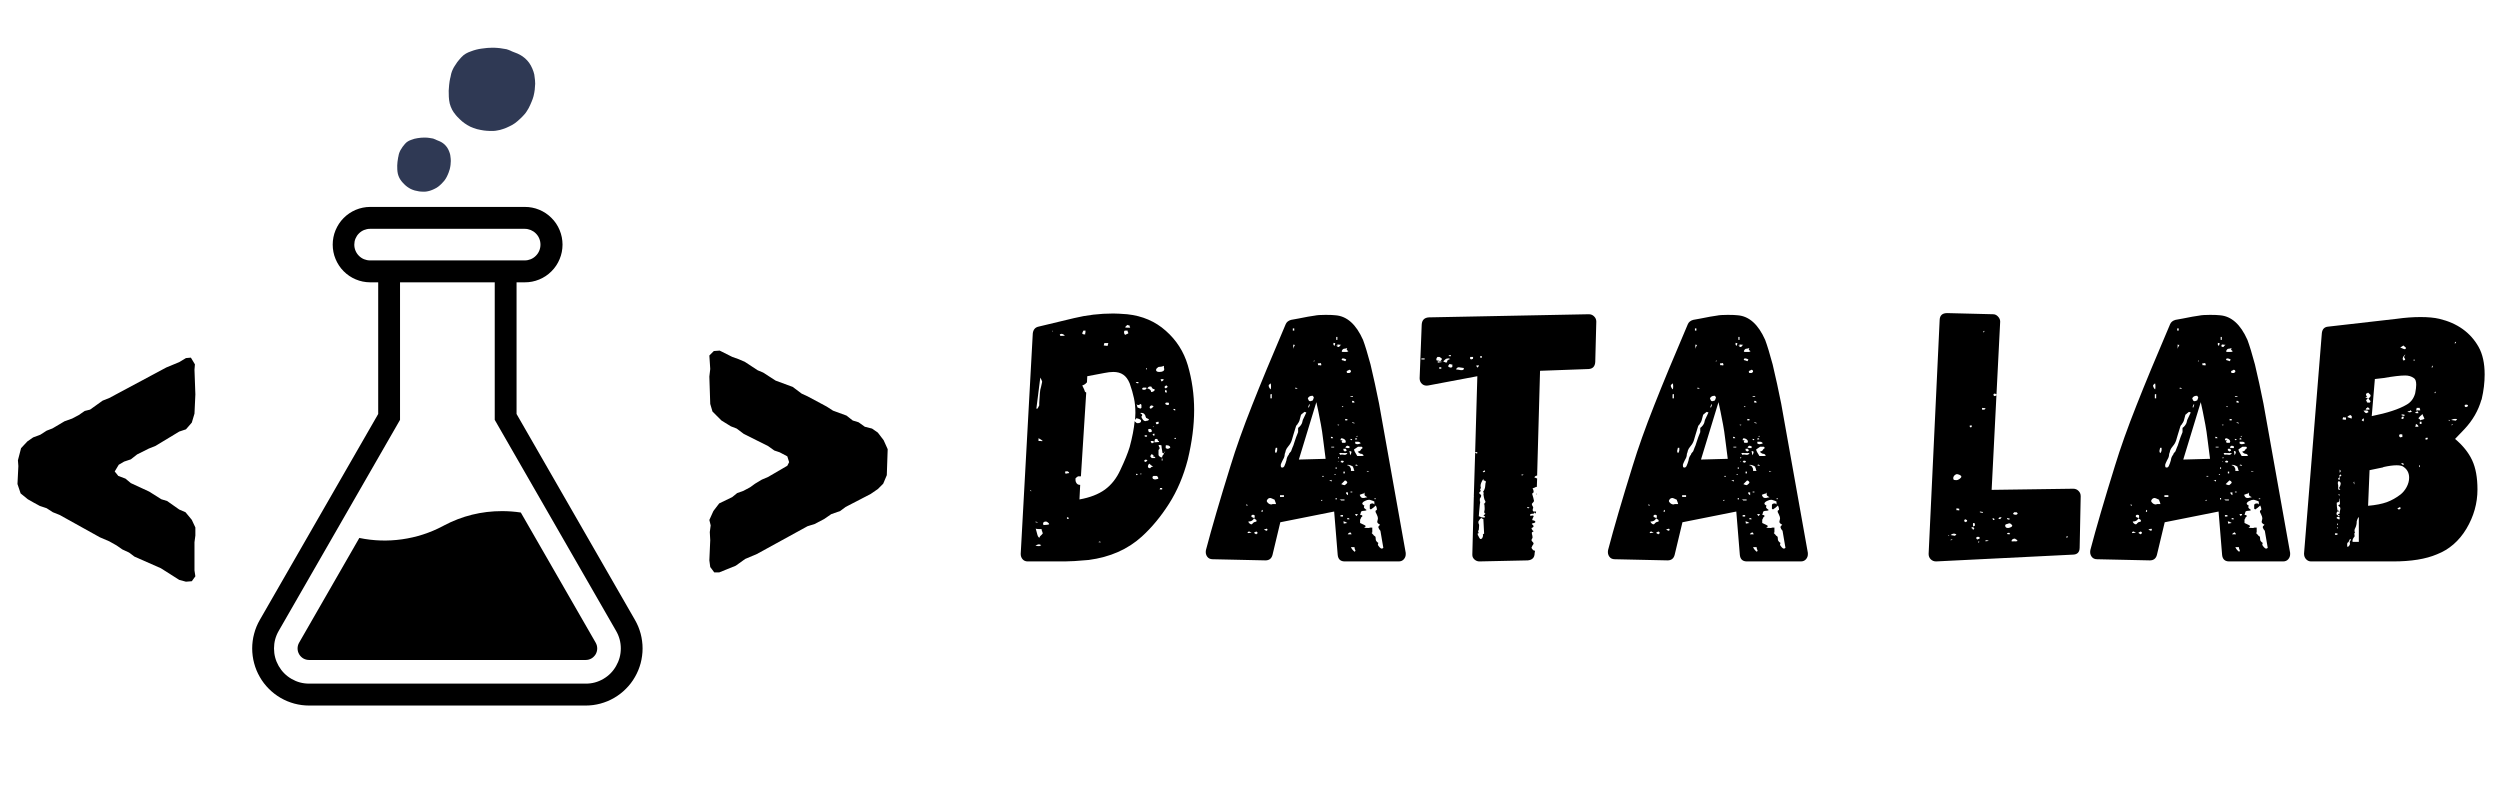 <svg xmlns="http://www.w3.org/2000/svg" xmlns:xlink="http://www.w3.org/1999/xlink" width="500" zoomAndPan="magnify" viewBox="0 0 375 120" height="160" preserveAspectRatio="xMidYMid meet" version="1.0"><defs><g/><clipPath id="e7aa0005a2"><path d="M 37.441 31 L 96.754 31 L 96.754 105.883 L 37.441 105.883 Z M 37.441 31 " clip-rule="nonzero"/></clipPath><clipPath id="25671d1326"><path d="M 59.535 20.637 L 67.652 20.637 L 67.652 28.75 L 59.535 28.75 Z M 59.535 20.637 " clip-rule="nonzero"/></clipPath><clipPath id="eea1ddb68a"><path d="M 67.223 7.156 L 80.332 7.156 L 80.332 19.645 L 67.223 19.645 Z M 67.223 7.156 " clip-rule="nonzero"/></clipPath></defs><g clip-path="url(#e7aa0005a2)"><path fill="#000000" d="M 95.242 92.984 L 77.484 62.098 L 77.484 42.348 L 78.715 42.348 C 79.086 42.352 79.453 42.316 79.816 42.246 C 80.18 42.176 80.535 42.066 80.879 41.926 C 81.223 41.785 81.547 41.613 81.859 41.406 C 82.168 41.199 82.453 40.965 82.715 40.703 C 82.98 40.441 83.215 40.156 83.422 39.844 C 83.629 39.535 83.805 39.207 83.945 38.863 C 84.09 38.52 84.195 38.164 84.27 37.801 C 84.34 37.434 84.379 37.066 84.379 36.691 C 84.379 36.32 84.34 35.953 84.27 35.586 C 84.195 35.219 84.09 34.867 83.945 34.52 C 83.805 34.176 83.629 33.852 83.422 33.539 C 83.215 33.23 82.98 32.945 82.715 32.684 C 82.453 32.418 82.168 32.188 81.859 31.98 C 81.547 31.773 81.223 31.602 80.879 31.461 C 80.535 31.316 80.18 31.211 79.816 31.141 C 79.453 31.07 79.086 31.035 78.715 31.039 L 55.504 31.039 C 55.137 31.039 54.77 31.078 54.41 31.152 C 54.047 31.227 53.699 31.336 53.359 31.477 C 53.02 31.621 52.695 31.797 52.391 32.004 C 52.086 32.211 51.801 32.445 51.543 32.707 C 51.281 32.969 51.051 33.254 50.848 33.562 C 50.645 33.871 50.473 34.195 50.332 34.535 C 50.191 34.879 50.082 35.23 50.012 35.594 C 49.941 35.957 49.906 36.324 49.906 36.691 C 49.906 37.062 49.941 37.43 50.012 37.793 C 50.082 38.156 50.191 38.508 50.332 38.848 C 50.473 39.191 50.645 39.516 50.848 39.824 C 51.051 40.133 51.281 40.418 51.543 40.68 C 51.801 40.941 52.086 41.176 52.391 41.383 C 52.695 41.59 53.02 41.766 53.359 41.906 C 53.699 42.051 54.047 42.16 54.41 42.234 C 54.77 42.309 55.137 42.344 55.504 42.348 L 56.73 42.348 L 56.73 62.098 L 38.973 92.984 C 38.785 93.309 38.621 93.645 38.477 93.988 C 38.336 94.336 38.215 94.688 38.121 95.051 C 38.023 95.41 37.949 95.777 37.902 96.148 C 37.852 96.52 37.828 96.891 37.828 97.266 C 37.828 97.641 37.855 98.012 37.902 98.383 C 37.949 98.754 38.023 99.121 38.121 99.484 C 38.215 99.844 38.336 100.199 38.477 100.543 C 38.621 100.891 38.785 101.223 38.973 101.547 C 39.156 101.871 39.363 102.184 39.59 102.48 C 39.82 102.777 40.062 103.059 40.328 103.32 C 40.59 103.586 40.871 103.832 41.164 104.059 C 41.461 104.289 41.77 104.496 42.094 104.684 C 42.418 104.871 42.75 105.035 43.094 105.18 C 43.438 105.32 43.789 105.441 44.148 105.539 C 44.512 105.637 44.875 105.707 45.246 105.758 C 45.613 105.805 45.984 105.832 46.359 105.832 L 87.859 105.832 C 88.23 105.832 88.602 105.805 88.973 105.758 C 89.34 105.707 89.707 105.637 90.066 105.539 C 90.426 105.441 90.777 105.32 91.121 105.18 C 91.465 105.035 91.801 104.871 92.121 104.684 C 92.445 104.496 92.754 104.289 93.051 104.059 C 93.344 103.832 93.625 103.586 93.887 103.32 C 94.152 103.059 94.398 102.777 94.625 102.48 C 94.852 102.184 95.059 101.871 95.242 101.547 C 95.43 101.223 95.594 100.891 95.738 100.543 C 95.879 100.199 96 99.844 96.098 99.484 C 96.191 99.121 96.266 98.754 96.312 98.383 C 96.363 98.012 96.387 97.641 96.387 97.266 C 96.387 96.891 96.363 96.52 96.312 96.148 C 96.266 95.777 96.191 95.41 96.098 95.051 C 96 94.688 95.879 94.336 95.738 93.988 C 95.594 93.645 95.43 93.309 95.242 92.984 Z M 55.504 39.062 C 55.191 39.062 54.891 39 54.602 38.883 C 54.312 38.762 54.055 38.59 53.836 38.367 C 53.613 38.145 53.445 37.891 53.324 37.602 C 53.203 37.309 53.145 37.008 53.145 36.691 C 53.145 36.379 53.203 36.078 53.324 35.785 C 53.445 35.496 53.613 35.242 53.836 35.02 C 54.055 34.797 54.312 34.625 54.602 34.504 C 54.891 34.387 55.191 34.324 55.504 34.324 L 78.711 34.324 C 79.023 34.324 79.324 34.387 79.613 34.504 C 79.902 34.625 80.16 34.797 80.379 35.02 C 80.602 35.242 80.773 35.496 80.891 35.785 C 81.012 36.078 81.07 36.379 81.07 36.691 C 81.07 37.008 81.012 37.309 80.891 37.602 C 80.773 37.891 80.602 38.145 80.379 38.367 C 80.16 38.59 79.902 38.762 79.613 38.883 C 79.324 39 79.023 39.062 78.711 39.062 Z M 92.41 99.906 C 91.945 100.727 91.305 101.371 90.488 101.844 C 89.676 102.316 88.797 102.551 87.859 102.543 L 46.359 102.543 C 45.418 102.543 44.543 102.309 43.73 101.836 C 42.918 101.367 42.277 100.723 41.805 99.906 C 41.336 99.09 41.102 98.211 41.102 97.266 C 41.102 96.324 41.336 95.445 41.809 94.629 L 60.004 62.98 L 60.004 42.348 L 74.211 42.348 L 74.211 62.98 L 92.41 94.629 C 92.883 95.441 93.121 96.324 93.121 97.266 C 93.121 98.211 92.883 99.09 92.41 99.906 Z M 92.41 99.906 " fill-opacity="1" fill-rule="nonzero"/></g><path fill="#000000" d="M 78.266 77.129 L 78.125 76.879 C 77.191 76.738 76.254 76.668 75.312 76.668 C 72.227 76.664 69.316 77.383 66.586 78.828 C 66.559 78.844 66.531 78.859 66.504 78.875 C 66.473 78.887 66.449 78.902 66.422 78.918 C 64.5 79.934 62.461 80.59 60.312 80.895 C 58.164 81.199 56.023 81.133 53.898 80.691 L 53.695 81.047 L 44.867 96.402 C 44.793 96.531 44.734 96.672 44.695 96.816 C 44.656 96.965 44.637 97.113 44.637 97.266 C 44.637 97.418 44.656 97.566 44.695 97.715 C 44.734 97.859 44.793 98 44.867 98.129 C 44.941 98.262 45.035 98.383 45.141 98.488 C 45.246 98.598 45.367 98.688 45.496 98.766 C 45.629 98.84 45.766 98.898 45.914 98.938 C 46.059 98.977 46.207 98.996 46.359 98.996 L 87.859 98.996 C 88.008 98.996 88.156 98.977 88.305 98.938 C 88.449 98.898 88.59 98.84 88.719 98.766 C 88.852 98.688 88.969 98.598 89.074 98.488 C 89.184 98.383 89.273 98.262 89.352 98.133 C 89.426 98 89.484 97.859 89.523 97.715 C 89.562 97.566 89.582 97.418 89.582 97.266 C 89.582 97.113 89.562 96.965 89.523 96.816 C 89.484 96.672 89.426 96.531 89.352 96.402 Z M 78.266 77.129 " fill-opacity="1" fill-rule="nonzero"/><g clip-path="url(#25671d1326)"><path fill="#2f3954" d="M 67.469 22.984 C 67.328 22.543 67.133 22.16 66.883 21.883 C 66.758 21.734 66.605 21.59 66.438 21.473 C 66.297 21.367 66.133 21.281 65.977 21.207 C 65.867 21.164 65.754 21.117 65.656 21.074 C 65.586 21.047 65.52 21.016 65.449 20.988 L 65.363 20.941 C 65.238 20.883 65.102 20.824 64.961 20.781 C 64.75 20.738 64.543 20.707 64.348 20.68 C 64.168 20.648 63.984 20.648 63.777 20.637 C 63.734 20.637 63.68 20.637 63.637 20.637 C 63.332 20.637 63.008 20.664 62.633 20.723 C 62.312 20.766 61.98 20.855 61.656 20.988 C 61.492 21.047 61.324 21.117 61.184 21.207 C 61.031 21.297 60.879 21.426 60.738 21.59 C 60.598 21.766 60.473 21.898 60.375 22.043 C 60.336 22.117 60.277 22.191 60.238 22.266 C 60.207 22.309 60.18 22.352 60.152 22.395 C 60.082 22.512 60.012 22.617 59.973 22.734 C 59.918 22.852 59.859 22.996 59.82 23.16 C 59.789 23.277 59.762 23.395 59.75 23.512 C 59.734 23.539 59.734 23.586 59.723 23.613 C 59.68 23.805 59.652 23.996 59.625 24.262 C 59.582 24.625 59.566 25.008 59.594 25.434 C 59.609 25.625 59.625 25.859 59.68 26.078 C 59.734 26.285 59.805 26.492 59.902 26.68 C 59.984 26.844 60.098 27.02 60.25 27.211 C 60.336 27.328 60.445 27.43 60.543 27.531 L 60.625 27.621 C 60.891 27.898 61.211 28.133 61.602 28.34 C 61.785 28.43 61.98 28.5 62.215 28.574 C 62.438 28.633 62.676 28.676 62.855 28.707 C 63.023 28.738 63.203 28.738 63.441 28.75 C 63.496 28.75 63.539 28.75 63.594 28.75 C 63.637 28.75 63.68 28.75 63.719 28.75 C 63.859 28.75 63.984 28.723 64.082 28.707 C 64.266 28.676 64.445 28.633 64.641 28.559 C 64.836 28.5 65.031 28.398 65.211 28.312 C 65.297 28.266 65.395 28.223 65.488 28.164 C 65.559 28.121 65.629 28.074 65.684 28.031 L 65.727 28.004 C 65.879 27.887 66.035 27.754 66.23 27.562 C 66.395 27.402 66.52 27.254 66.633 27.121 C 66.785 26.945 66.898 26.727 67.008 26.535 C 67.121 26.328 67.203 26.109 67.289 25.902 C 67.359 25.727 67.426 25.535 67.469 25.359 C 67.523 25.156 67.551 24.934 67.582 24.73 C 67.594 24.555 67.609 24.363 67.621 24.141 C 67.621 23.906 67.594 23.672 67.566 23.48 C 67.566 23.336 67.523 23.176 67.469 22.984 Z M 67.469 22.984 " fill-opacity="1" fill-rule="nonzero"/></g><g clip-path="url(#eea1ddb68a)"><path fill="#2f3954" d="M 80.031 10.77 C 79.805 10.094 79.492 9.504 79.086 9.074 C 78.883 8.852 78.637 8.625 78.367 8.445 C 78.141 8.285 77.871 8.148 77.625 8.035 C 77.445 7.969 77.266 7.902 77.105 7.832 C 76.996 7.789 76.883 7.742 76.77 7.699 L 76.633 7.629 C 76.434 7.539 76.207 7.449 75.98 7.383 C 75.645 7.316 75.309 7.27 74.992 7.223 C 74.699 7.18 74.406 7.18 74.07 7.156 C 74.004 7.156 73.914 7.156 73.848 7.156 C 73.352 7.156 72.832 7.203 72.227 7.293 C 71.711 7.359 71.168 7.496 70.652 7.699 C 70.383 7.789 70.113 7.902 69.887 8.035 C 69.641 8.172 69.395 8.375 69.168 8.625 C 68.945 8.895 68.742 9.098 68.582 9.324 C 68.516 9.438 68.426 9.551 68.359 9.664 C 68.312 9.73 68.27 9.797 68.223 9.867 C 68.113 10.047 68 10.203 67.93 10.387 C 67.84 10.566 67.75 10.793 67.684 11.039 C 67.641 11.223 67.594 11.402 67.57 11.582 C 67.551 11.629 67.551 11.695 67.527 11.738 C 67.461 12.035 67.414 12.328 67.371 12.734 C 67.301 13.297 67.281 13.887 67.324 14.539 C 67.348 14.832 67.371 15.195 67.461 15.535 C 67.551 15.852 67.66 16.164 67.82 16.461 C 67.953 16.707 68.133 16.98 68.383 17.273 C 68.516 17.453 68.695 17.609 68.852 17.77 L 68.988 17.906 C 69.414 18.332 69.934 18.695 70.562 19.012 C 70.855 19.145 71.168 19.258 71.551 19.371 C 71.91 19.461 72.293 19.531 72.586 19.574 C 72.855 19.621 73.148 19.621 73.531 19.645 C 73.621 19.645 73.688 19.645 73.777 19.645 C 73.848 19.645 73.914 19.645 73.98 19.645 C 74.207 19.645 74.406 19.598 74.566 19.574 C 74.859 19.531 75.148 19.461 75.465 19.348 C 75.781 19.258 76.094 19.102 76.387 18.965 C 76.523 18.898 76.68 18.832 76.836 18.738 C 76.949 18.672 77.062 18.605 77.152 18.535 L 77.219 18.492 C 77.465 18.312 77.715 18.109 78.027 17.812 C 78.297 17.566 78.5 17.34 78.68 17.137 C 78.93 16.867 79.109 16.527 79.289 16.234 C 79.469 15.918 79.602 15.578 79.738 15.262 C 79.852 14.992 79.961 14.699 80.031 14.426 C 80.121 14.109 80.164 13.773 80.211 13.457 C 80.234 13.184 80.254 12.891 80.277 12.555 C 80.277 12.191 80.234 11.832 80.188 11.535 C 80.188 11.312 80.121 11.062 80.031 10.77 Z M 80.031 10.77 " fill-opacity="1" fill-rule="nonzero"/></g><g fill="#000000" fill-opacity="1"><g transform="translate(102.571, 93.12)"><g><path d="M 3.965 -8.066 L 4.57 -7.258 L 5.309 -7.258 L 7.797 -8.266 L 9.207 -9.277 L 10.957 -10.016 L 18.551 -14.184 L 19.625 -14.52 L 21.039 -15.258 L 22.113 -15.996 L 23.457 -16.469 L 24.266 -17.074 L 28.027 -19.023 L 29.105 -19.762 L 29.91 -20.566 L 30.449 -21.844 L 30.582 -25.742 L 29.977 -27.086 L 29.105 -28.23 L 28.23 -28.836 L 27.156 -29.105 L 26.215 -29.777 L 25.34 -30.047 L 24.398 -30.785 L 22.383 -31.523 L 21.441 -32.129 L 18.551 -33.676 L 17.676 -34.078 L 16.332 -35.086 L 13.777 -36.027 L 11.898 -37.238 L 11.09 -37.574 L 9.141 -38.852 L 8.199 -39.254 L 7.258 -39.59 L 5.379 -40.531 L 4.504 -40.465 L 3.832 -39.793 L 3.965 -37.773 L 3.832 -36.633 L 3.965 -32.531 L 4.301 -31.391 L 5.645 -30.047 L 7.059 -29.172 L 7.93 -28.836 L 9.008 -28.027 L 12.637 -26.215 L 13.578 -25.543 L 14.383 -25.273 L 15.527 -24.668 L 15.797 -23.793 L 15.527 -23.258 L 12.637 -21.574 L 11.695 -21.172 L 10.688 -20.566 L 9.949 -20.031 L 8.941 -19.492 L 8 -19.156 L 7.258 -18.551 L 5.309 -17.609 L 4.438 -16.469 L 3.832 -15.125 L 4.031 -14.316 L 3.898 -13.309 L 3.965 -12.098 L 3.832 -9.074 Z M 3.965 -8.066 "/></g></g></g><g fill="#000000" fill-opacity="1"><g transform="translate(0, 94.512)"><g><path d="M 27.895 -7.258 L 28.77 -7.328 L 29.305 -8.066 L 29.172 -8.941 L 29.172 -13.176 L 29.305 -14.184 L 29.305 -15.391 L 28.77 -16.535 L 27.828 -17.676 L 26.887 -18.082 L 25.07 -19.359 L 24.199 -19.625 L 22.383 -20.77 L 19.625 -22.047 L 18.82 -22.719 L 17.746 -23.121 L 17.207 -23.793 L 17.812 -24.801 L 18.617 -25.273 L 19.625 -25.609 L 20.566 -26.348 L 22.316 -27.223 L 23.324 -27.625 L 26.887 -29.777 L 27.895 -30.113 L 28.77 -31.121 L 29.172 -32.465 L 29.305 -35.355 L 29.172 -39.051 L 29.238 -39.859 L 28.633 -40.867 L 27.895 -40.801 L 26.887 -40.195 L 24.938 -39.387 L 16.398 -34.816 L 15.391 -34.414 L 13.512 -33.07 L 12.703 -32.867 L 11.828 -32.262 L 10.82 -31.727 L 9.68 -31.32 L 7.863 -30.246 L 6.992 -29.91 L 6.051 -29.305 L 4.973 -28.902 L 4.102 -28.297 L 3.16 -27.289 L 2.688 -25.473 L 2.754 -24.602 L 2.621 -21.91 L 3.094 -20.5 L 4.168 -19.625 L 5.109 -19.09 L 5.98 -18.617 L 6.992 -18.281 L 7.93 -17.676 L 8.941 -17.273 L 14.988 -13.914 L 16.398 -13.309 L 17.477 -12.703 L 18.348 -12.098 L 19.359 -11.629 L 20.164 -11.023 L 24.129 -9.277 L 26.887 -7.527 Z M 27.895 -7.258 "/></g></g></g><g fill="#000000" fill-opacity="1"><g transform="translate(153.637, 84.214)"><g><path d="M -0.531 -1.125 C -0.531 -0.801 -0.43 -0.531 -0.234 -0.312 C -0.047 -0.102 0.207 0 0.531 0 L 6.094 0 C 6.844 0 8.035 -0.07 9.672 -0.219 C 12.879 -0.645 15.535 -1.816 17.641 -3.734 C 19.129 -5.086 20.488 -6.727 21.719 -8.656 C 22.945 -10.582 23.883 -12.789 24.531 -15.281 C 25.164 -17.914 25.484 -20.391 25.484 -22.703 C 25.484 -25.023 25.164 -27.27 24.531 -29.438 C 23.926 -31.469 22.828 -33.188 21.234 -34.594 C 19.648 -36.008 17.719 -36.836 15.438 -37.078 C 14.508 -37.148 13.816 -37.188 13.359 -37.188 C 11.328 -37.188 9.367 -36.957 7.484 -36.5 L 2.141 -35.219 C 1.641 -35.113 1.352 -34.773 1.281 -34.203 Z M 15.5 -35.062 C 15.352 -35.062 15.227 -35.078 15.125 -35.109 C 15.195 -35.254 15.32 -35.379 15.5 -35.484 L 15.609 -35.422 L 15.812 -35.375 L 15.812 -35.266 C 15.812 -35.191 15.832 -35.156 15.875 -35.156 L 15.875 -35.062 Z M 4.328 -34.516 L 4.281 -34.469 L 4.172 -34.578 L 4.172 -34.625 Z M 9.188 -34.625 C 9.188 -34.344 9.172 -34.203 9.141 -34.203 L 9.141 -34.047 C 8.848 -34.047 8.703 -34.098 8.703 -34.203 C 8.703 -34.273 8.758 -34.414 8.875 -34.625 Z M 15.609 -34.203 C 15.609 -34.203 15.445 -34.129 15.125 -33.984 C 15.02 -34.086 14.969 -34.211 14.969 -34.359 C 14.969 -34.535 15.02 -34.625 15.125 -34.625 L 15.5 -34.625 C 15.5 -34.52 15.516 -34.445 15.547 -34.406 C 15.586 -34.375 15.609 -34.305 15.609 -34.203 Z M 6.094 -33.875 C 6.051 -33.875 5.984 -33.863 5.891 -33.844 C 5.805 -33.832 5.641 -33.828 5.391 -33.828 L 5.391 -33.938 C 5.359 -33.938 5.344 -33.973 5.344 -34.047 L 5.344 -34.094 L 5.453 -34.094 L 5.562 -34.141 C 5.738 -34.141 5.914 -34.051 6.094 -33.875 Z M 12.609 -32.75 L 12.5 -32.328 L 11.922 -32.391 L 12.016 -32.75 Z M 21 -28.859 C 21 -28.566 20.75 -28.422 20.25 -28.422 C 19.926 -28.422 19.766 -28.531 19.766 -28.75 L 19.875 -28.969 L 20.141 -29.172 C 20.43 -29.172 20.703 -29.227 20.953 -29.344 L 20.953 -29.062 Z M 18.281 -29.016 L 18.375 -29.016 L 18.375 -28.797 L 18.281 -28.797 Z M 12.016 -28.266 C 12.516 -28.367 12.961 -28.422 13.359 -28.422 C 13.961 -28.422 14.457 -28.285 14.844 -28.016 C 15.238 -27.754 15.562 -27.32 15.812 -26.719 C 16.102 -25.895 16.316 -25.156 16.453 -24.5 C 16.598 -23.844 16.672 -23.102 16.672 -22.281 L 16.625 -21.219 L 16.828 -21.484 C 17.297 -21.379 17.531 -21.254 17.531 -21.109 C 17.531 -20.859 17.352 -20.734 17 -20.734 C 16.883 -20.734 16.789 -20.785 16.719 -20.891 C 16.688 -20.891 16.633 -20.941 16.562 -21.047 C 16.457 -19.91 16.207 -18.613 15.812 -17.156 C 15.531 -16.227 15.066 -15.086 14.422 -13.734 C 13.859 -12.484 13.086 -11.5 12.109 -10.781 C 11.129 -10.07 9.852 -9.578 8.281 -9.297 L 8.391 -11.484 L 8.344 -11.484 C 8.094 -11.484 7.91 -11.594 7.797 -11.812 C 7.723 -11.945 7.688 -12.07 7.688 -12.188 L 7.688 -12.453 C 7.688 -12.484 7.812 -12.586 8.062 -12.766 L 8.5 -12.766 L 9.297 -25.328 C 9.148 -25.398 9.078 -25.473 9.078 -25.547 C 9.078 -25.617 8.953 -25.898 8.703 -26.391 C 9.023 -26.504 9.238 -26.648 9.344 -26.828 L 9.406 -26.828 L 9.453 -27.781 Z M 2.031 -22.984 C 2.031 -22.941 1.992 -22.922 1.922 -22.922 C 1.922 -22.961 1.883 -22.945 1.812 -22.875 L 2.406 -27.578 C 2.438 -27.535 2.492 -27.426 2.578 -27.25 C 2.672 -27.07 2.703 -26.945 2.672 -26.875 C 2.641 -26.695 2.594 -26.484 2.531 -26.234 C 2.477 -25.984 2.438 -25.82 2.406 -25.75 L 2.344 -25.219 L 2.25 -23.781 L 2.25 -23.406 Z M 20.516 -27.141 C 20.516 -27.211 20.477 -27.25 20.406 -27.25 L 20.625 -27.359 C 20.77 -27.359 20.879 -27.32 20.953 -27.25 L 20.625 -26.984 Z M 17.094 -26.875 C 17.133 -26.875 17.156 -26.859 17.156 -26.828 C 17.156 -26.754 17.117 -26.719 17.047 -26.719 C 16.973 -26.719 16.863 -26.754 16.719 -26.828 C 16.832 -26.93 16.957 -26.945 17.094 -26.875 Z M 21.266 -25.969 C 21.117 -25.969 21.047 -26.039 21.047 -26.188 C 21.117 -26.32 21.227 -26.391 21.375 -26.391 C 21.375 -26.359 21.426 -26.289 21.531 -26.188 Z M 19.562 -25.75 C 19.562 -25.645 19.488 -25.555 19.344 -25.484 C 19.195 -25.41 19.094 -25.395 19.031 -25.438 C 19.031 -25.688 18.832 -25.863 18.438 -25.969 C 18.539 -26.039 18.594 -26.094 18.594 -26.125 C 18.664 -26.195 18.738 -26.234 18.812 -26.234 L 19.031 -26.234 C 19.094 -26.203 19.125 -26.148 19.125 -26.078 L 19.234 -25.969 C 19.234 -25.895 19.305 -25.859 19.453 -25.859 C 19.523 -25.859 19.562 -25.82 19.562 -25.75 Z M 18.375 -25.969 C 18.312 -25.938 18.258 -25.891 18.219 -25.828 C 18.188 -25.773 18.148 -25.75 18.109 -25.75 L 17.797 -25.75 L 17.734 -25.812 C 17.734 -25.812 17.723 -25.816 17.703 -25.828 C 17.691 -25.848 17.688 -25.859 17.688 -25.859 C 17.688 -26.004 17.773 -26.078 17.953 -26.078 L 18.281 -26.078 Z M 21.375 -25.328 C 21.195 -25.328 21.109 -25.379 21.109 -25.484 C 21.109 -25.629 21.16 -25.719 21.266 -25.75 L 21.375 -25.547 Z M 21.531 -23.453 L 21.266 -23.516 C 21.234 -23.547 21.207 -23.57 21.188 -23.594 C 21.164 -23.613 21.156 -23.641 21.156 -23.672 C 21.156 -23.773 21.227 -23.828 21.375 -23.828 C 21.551 -23.828 21.66 -23.812 21.703 -23.781 L 21.703 -23.516 Z M 17.422 -22.922 C 17.098 -23.023 16.938 -23.113 16.938 -23.188 C 16.977 -23.258 16.941 -23.383 16.828 -23.562 L 17.047 -23.453 C 17.191 -23.453 17.316 -23.508 17.422 -23.625 L 17.531 -23.562 L 17.578 -23.453 L 17.578 -23.031 Z M 19.344 -23.188 L 19.125 -22.984 C 18.914 -22.867 18.812 -22.922 18.812 -23.141 C 18.812 -23.211 18.883 -23.301 19.031 -23.406 L 19.234 -23.359 L 19.391 -23.297 Z M 22.656 -22.656 C 22.582 -22.625 22.477 -22.676 22.344 -22.812 L 22.391 -22.875 L 22.438 -22.875 C 22.551 -22.875 22.625 -22.852 22.656 -22.812 Z M 18.703 -21.328 C 18.703 -21.254 18.648 -21.18 18.547 -21.109 L 18.375 -21.109 C 18.344 -21.066 18.273 -21.047 18.172 -21.047 C 18.023 -21.047 17.891 -21.133 17.766 -21.312 C 17.641 -21.5 17.578 -21.629 17.578 -21.703 C 17.578 -21.766 17.598 -21.797 17.641 -21.797 C 17.672 -21.836 17.688 -21.895 17.688 -21.969 C 17.688 -22.031 17.672 -22.062 17.641 -22.062 C 17.523 -22.133 17.453 -22.191 17.422 -22.234 C 17.422 -22.234 17.426 -22.238 17.438 -22.25 C 17.457 -22.27 17.469 -22.281 17.469 -22.281 L 17.578 -22.281 C 17.828 -22.281 18.004 -22.176 18.109 -21.969 C 18.148 -21.926 18.172 -21.879 18.172 -21.828 C 18.172 -21.773 18.188 -21.734 18.219 -21.703 L 18.281 -21.531 Z M 19.766 -20.688 L 19.719 -20.844 C 19.863 -20.914 20.004 -20.953 20.141 -20.953 C 20.141 -20.91 20.148 -20.879 20.172 -20.859 C 20.191 -20.848 20.18 -20.82 20.141 -20.781 L 20.141 -20.625 L 19.828 -20.578 Z M 19.297 -20.203 L 19.297 -20.25 L 19.453 -20.203 L 19.391 -20.141 Z M 18.969 -19.391 L 18.703 -19.391 L 18.656 -19.5 C 18.613 -19.539 18.594 -19.648 18.594 -19.828 L 18.812 -19.875 C 18.914 -19.875 18.988 -19.859 19.031 -19.828 C 19.031 -19.785 19.062 -19.734 19.125 -19.672 L 19.125 -19.453 Z M 19.5 -19.188 C 19.57 -19.039 19.555 -18.914 19.453 -18.812 L 19.234 -19.078 L 19.344 -19.125 Z M 18.438 -18.859 C 18.438 -18.754 18.383 -18.703 18.281 -18.703 C 18.164 -18.703 18.109 -18.719 18.109 -18.75 L 18.016 -18.812 L 18.109 -18.922 L 18.375 -18.922 C 18.375 -18.879 18.395 -18.859 18.438 -18.859 Z M 22.766 -18.375 C 22.586 -18.375 22.5 -18.395 22.5 -18.438 L 22.609 -18.547 C 22.711 -18.547 22.766 -18.488 22.766 -18.375 Z M 2.781 -18.062 C 2.676 -18.031 2.566 -18.031 2.453 -18.062 L 2.141 -18.062 L 2.141 -18.484 C 2.422 -18.348 2.633 -18.207 2.781 -18.062 Z M 20.094 -17.906 C 20.02 -17.906 19.898 -17.895 19.734 -17.875 C 19.578 -17.852 19.5 -17.863 19.5 -17.906 C 19.539 -17.938 19.562 -18.023 19.562 -18.172 C 19.562 -18.273 19.613 -18.344 19.719 -18.375 L 19.938 -18.375 L 20.031 -18.219 C 20.031 -18.113 20.086 -18.062 20.203 -18.062 L 20.203 -17.906 Z M 19.391 -17.844 L 19.344 -17.797 L 19.297 -17.797 L 19.234 -17.734 L 19.125 -17.734 C 19.02 -17.848 18.969 -17.957 18.969 -18.062 L 19.297 -18.062 L 19.391 -18.016 C 19.43 -18.016 19.453 -17.977 19.453 -17.906 L 19.453 -17.844 Z M 20.953 -16.188 C 20.953 -16.113 20.895 -16.023 20.781 -15.922 C 20.719 -15.848 20.688 -15.742 20.688 -15.609 L 20.516 -15.609 C 20.266 -15.742 20.141 -15.867 20.141 -15.984 L 20.141 -16.672 C 20.141 -16.742 20.16 -16.781 20.203 -16.781 C 20.273 -16.852 20.312 -16.926 20.312 -17 C 20.312 -17.062 20.289 -17.113 20.25 -17.156 C 20.25 -17.188 20.211 -17.273 20.141 -17.422 C 20.18 -17.453 20.254 -17.469 20.359 -17.469 L 20.406 -17.469 C 20.406 -17.438 20.441 -17.422 20.516 -17.422 L 20.578 -17.422 C 20.578 -17.273 20.629 -16.898 20.734 -16.297 C 20.734 -16.297 20.738 -16.285 20.75 -16.266 C 20.77 -16.254 20.801 -16.25 20.844 -16.25 C 20.914 -16.25 20.953 -16.227 20.953 -16.188 Z M 21.906 -17.094 C 21.906 -17.062 21.836 -17.008 21.703 -16.938 C 21.66 -16.938 21.617 -16.926 21.578 -16.906 C 21.547 -16.895 21.516 -16.891 21.484 -16.891 C 21.441 -16.891 21.352 -16.926 21.219 -17 L 21.219 -17.359 C 21.219 -17.359 21.223 -17.367 21.234 -17.391 C 21.254 -17.41 21.266 -17.422 21.266 -17.422 L 21.375 -17.422 C 21.551 -17.422 21.68 -17.383 21.766 -17.312 C 21.859 -17.238 21.906 -17.164 21.906 -17.094 Z M 21.156 -16.453 C 21.156 -16.453 21.145 -16.441 21.125 -16.422 C 21.113 -16.41 21.109 -16.406 21.109 -16.406 L 21.047 -16.359 L 21.047 -16.297 L 20.953 -16.406 Z M 19.031 -15.609 C 18.957 -15.641 18.922 -15.691 18.922 -15.766 C 18.922 -15.836 18.938 -15.891 18.969 -15.922 C 19.008 -15.922 19.031 -15.957 19.031 -16.031 L 19.125 -16.078 C 19.301 -16.016 19.391 -15.945 19.391 -15.875 C 19.391 -15.832 19.375 -15.812 19.344 -15.812 L 19.344 -15.766 C 19.375 -15.723 19.445 -15.703 19.562 -15.703 L 19.609 -15.609 C 19.648 -15.609 19.672 -15.57 19.672 -15.5 L 19.125 -15.5 Z M 20.625 -15.438 L 20.734 -15.438 L 20.734 -15.125 L 20.625 -15.125 Z M 18.484 -15.125 C 18.379 -15.02 18.254 -14.945 18.109 -14.906 L 18.016 -15.062 L 18.016 -15.172 L 18.109 -15.234 L 18.281 -15.281 Z M 19.344 -14.219 C 19.133 -14.219 18.992 -14.145 18.922 -14 C 18.848 -13.969 18.766 -13.977 18.672 -14.031 C 18.586 -14.082 18.547 -14.145 18.547 -14.219 C 18.547 -14.289 18.562 -14.367 18.594 -14.453 C 18.633 -14.547 18.688 -14.609 18.75 -14.641 C 18.719 -14.711 18.812 -14.641 19.031 -14.422 C 19.238 -14.285 19.344 -14.219 19.344 -14.219 Z M 6.406 -13.203 L 6.203 -13.141 L 6.141 -13.359 C 6.066 -13.359 6.086 -13.41 6.203 -13.516 L 6.516 -13.516 C 6.66 -13.441 6.734 -13.352 6.734 -13.25 Z M 17.531 -13.25 C 17.562 -13.145 17.562 -13.07 17.531 -13.031 C 17.488 -13.031 17.457 -13.047 17.438 -13.078 C 17.426 -13.117 17.422 -13.141 17.422 -13.141 Z M 17.047 -13.094 C 17.047 -13.094 17.035 -13.082 17.016 -13.062 C 17.004 -13.039 17 -13.031 17 -13.031 C 16.926 -12.969 16.852 -12.938 16.781 -12.938 L 16.781 -13.141 C 16.883 -13.141 16.973 -13.125 17.047 -13.094 Z M 19.672 -12.297 C 19.379 -12.297 19.234 -12.398 19.234 -12.609 C 19.234 -12.711 19.285 -12.785 19.391 -12.828 L 19.828 -12.828 C 19.93 -12.828 19.984 -12.789 19.984 -12.719 L 20.094 -12.562 L 20.094 -12.391 Z M 20.359 -10.906 L 20.359 -11.016 L 20.688 -11.016 L 20.688 -10.797 L 20.312 -10.797 Z M 1.062 -10.531 C 1 -10.531 0.945 -10.555 0.906 -10.609 C 0.875 -10.66 0.91 -10.688 1.016 -10.688 L 1.016 -10.641 C 1.016 -10.598 1.031 -10.578 1.062 -10.578 Z M 6.406 -6.406 L 6.406 -6.625 C 6.656 -6.625 6.727 -6.535 6.625 -6.359 Z M 2.031 -5.875 L 1.984 -5.828 L 1.703 -5.875 L 1.703 -5.984 Z M 3.469 -5.5 L 2.891 -5.453 C 2.891 -5.523 2.867 -5.562 2.828 -5.562 L 2.828 -5.672 C 2.828 -5.879 2.973 -5.984 3.266 -5.984 C 3.328 -5.984 3.422 -5.938 3.547 -5.844 C 3.672 -5.758 3.734 -5.664 3.734 -5.562 Z M 2.781 -4.219 C 2.781 -4.188 2.707 -4.098 2.562 -3.953 C 2.414 -3.848 2.312 -3.707 2.25 -3.531 C 2.102 -3.664 2.016 -3.805 1.984 -3.953 L 1.812 -4.594 L 1.766 -4.75 C 1.766 -4.82 1.742 -4.879 1.703 -4.922 C 1.816 -4.879 1.961 -4.859 2.141 -4.859 L 2.625 -4.859 C 2.582 -4.785 2.598 -4.68 2.672 -4.547 Z M 11.219 -2.891 L 11.062 -2.891 L 11.219 -2.938 L 11.328 -3 C 11.398 -3 11.438 -2.941 11.438 -2.828 Z M 2.562 -2.453 C 2.531 -2.453 2.477 -2.414 2.406 -2.344 C 2.363 -2.312 2.273 -2.297 2.141 -2.297 C 2.035 -2.297 1.938 -2.312 1.844 -2.344 C 1.75 -2.383 1.703 -2.422 1.703 -2.453 C 1.848 -2.453 1.941 -2.473 1.984 -2.516 C 2.047 -2.547 2.133 -2.562 2.25 -2.562 Z M 2.562 -2.453 "/></g></g></g><g fill="#000000" fill-opacity="1"><g transform="translate(181.312, 84.214)"><g><path d="M 29.547 -1.062 C 29.547 -0.781 29.445 -0.531 29.25 -0.312 C 29.062 -0.102 28.805 0 28.484 0 L 20.406 0 C 19.77 0 19.414 -0.32 19.344 -0.969 L 18.812 -7.484 L 10.734 -5.875 L 9.562 -0.969 C 9.414 -0.426 9.062 -0.156 8.5 -0.156 L 0.594 -0.328 C 0.227 -0.328 -0.047 -0.457 -0.234 -0.719 C -0.43 -0.988 -0.492 -1.316 -0.422 -1.703 C 0.461 -5.055 1.691 -9.266 3.266 -14.328 C 4.078 -16.992 5.16 -20.035 6.516 -23.453 C 7.766 -26.629 9.441 -30.676 11.547 -35.594 C 11.68 -35.906 11.945 -36.117 12.344 -36.234 L 13.469 -36.438 C 14.531 -36.656 15.348 -36.801 15.922 -36.875 C 16.242 -36.945 16.781 -36.984 17.531 -36.984 C 18.207 -36.984 18.707 -36.961 19.031 -36.922 C 20.738 -36.785 22.109 -35.555 23.141 -33.234 C 23.461 -32.379 23.836 -31.148 24.266 -29.547 C 24.723 -27.629 25.148 -25.672 25.547 -23.672 L 29.547 -1.281 Z M 12.828 -34.625 L 12.828 -34.953 L 12.609 -34.953 L 12.609 -34.625 Z M 19.297 -33.234 L 19.297 -33.672 L 19.125 -33.672 L 19.125 -33.234 Z M 18.859 -32.328 C 18.93 -32.473 18.969 -32.613 18.969 -32.75 C 18.789 -32.75 18.703 -32.77 18.703 -32.812 L 18.703 -32.484 Z M 12.672 -32.547 L 12.672 -31.844 C 12.672 -31.988 12.758 -32.203 12.938 -32.484 L 12.766 -32.484 Z M 19.719 -32.391 C 19.789 -32.453 19.844 -32.484 19.875 -32.484 L 19.297 -32.547 L 19.297 -32.328 C 19.328 -32.297 19.344 -32.242 19.344 -32.172 L 19.562 -32.172 C 19.562 -32.203 19.613 -32.273 19.719 -32.391 Z M 19.297 -32.172 L 19.297 -32.281 L 19.188 -32.484 L 19.188 -32.328 Z M 20.312 -31.906 C 20.164 -31.906 20.039 -31.781 19.938 -31.531 L 20.031 -31.422 L 20.734 -31.422 L 20.953 -31.531 C 20.773 -31.633 20.688 -31.738 20.688 -31.844 L 20.781 -32.016 C 20.57 -31.941 20.414 -31.906 20.312 -31.906 Z M 20.141 -30.453 C 20.004 -30.453 19.938 -30.383 19.938 -30.25 C 20 -30.176 20.086 -30.141 20.203 -30.141 C 20.234 -30.141 20.32 -30.102 20.469 -30.031 C 20.539 -30.102 20.578 -30.156 20.578 -30.188 L 20.625 -30.297 C 20.445 -30.398 20.285 -30.453 20.141 -30.453 Z M 15.812 -29.984 L 15.875 -30.141 L 15.812 -30.141 L 15.703 -30.031 Z M 16.406 -29.438 L 16.672 -29.438 C 16.703 -29.406 16.734 -29.395 16.766 -29.406 C 16.805 -29.426 16.848 -29.438 16.891 -29.438 C 16.891 -29.582 16.852 -29.691 16.781 -29.766 C 16.738 -29.766 16.703 -29.754 16.672 -29.734 C 16.641 -29.723 16.602 -29.719 16.562 -29.719 L 16.359 -29.719 Z M 21.047 -28.75 C 21.047 -28.719 20.957 -28.664 20.781 -28.594 C 20.719 -28.594 20.688 -28.535 20.688 -28.422 C 20.688 -28.391 20.719 -28.336 20.781 -28.266 L 21.109 -28.266 C 21.254 -28.336 21.328 -28.41 21.328 -28.484 C 21.328 -28.66 21.234 -28.75 21.047 -28.75 Z M 9.297 -26.672 C 9.328 -26.734 9.281 -26.711 9.156 -26.609 C 9.039 -26.504 8.984 -26.43 8.984 -26.391 C 8.984 -26.285 9.023 -26.16 9.109 -26.016 C 9.203 -25.879 9.266 -25.812 9.297 -25.812 C 9.328 -25.914 9.344 -26.055 9.344 -26.234 C 9.344 -26.453 9.328 -26.598 9.297 -26.672 Z M 12.984 -25.859 C 12.984 -25.859 12.988 -25.867 13 -25.891 C 13.02 -25.91 13.051 -25.922 13.094 -25.922 C 13.195 -25.879 13.27 -25.895 13.312 -25.969 L 13.031 -26.078 C 13 -26.078 12.984 -26.039 12.984 -25.969 Z M 9.25 -24.469 L 9.453 -24.469 L 9.453 -25.109 L 9.25 -25.062 Z M 15.5 -24.844 C 15.207 -24.844 14.992 -24.719 14.859 -24.469 C 14.93 -24.219 15.02 -24.078 15.125 -24.047 C 15.227 -24.016 15.391 -24.051 15.609 -24.156 L 15.766 -24.578 L 15.703 -24.688 C 15.703 -24.719 15.672 -24.77 15.609 -24.844 Z M 21.266 -24.688 L 21.641 -24.688 L 21.641 -24.797 L 21.266 -24.797 Z M 21.859 -23.828 C 21.859 -24.004 21.75 -24.094 21.531 -24.094 L 21.484 -23.938 L 21.531 -23.828 Z M 17.203 -17.953 C 17.066 -19.098 16.941 -19.953 16.828 -20.516 C 16.547 -22.016 16.316 -23.141 16.141 -23.891 L 13.516 -15.281 L 17.531 -15.391 Z M 14.906 -23.141 L 15.016 -23.078 L 15.172 -23.516 L 15.062 -23.562 Z M 20.094 -23.141 L 20.203 -23.188 L 20.094 -23.297 L 19.938 -23.25 Z M 13.406 -20.031 C 13.52 -20.102 13.641 -20.219 13.766 -20.375 C 13.891 -20.539 13.969 -20.676 14 -20.781 L 14.109 -21.219 L 14.641 -22.344 L 14.375 -22.438 L 14.109 -22.234 C 13.961 -22.086 13.875 -22.016 13.844 -22.016 C 13.664 -21.336 13.578 -21.016 13.578 -21.047 C 13.461 -20.805 13.391 -20.688 13.359 -20.688 C 13.359 -20.613 13.305 -20.539 13.203 -20.469 C 13.129 -20.395 13.07 -20.27 13.031 -20.094 L 12.672 -18.922 L 12.453 -18.172 C 12.348 -17.848 12.188 -17.562 11.969 -17.312 C 11.758 -17.062 11.625 -16.848 11.562 -16.672 C 11.508 -16.492 11.484 -16.391 11.484 -16.359 C 11.41 -16.211 11.375 -16.051 11.375 -15.875 C 11.344 -15.656 11.238 -15.406 11.062 -15.125 C 10.914 -14.832 10.828 -14.617 10.797 -14.484 C 10.797 -14.234 10.832 -14.109 10.906 -14.109 C 11.008 -14.066 11.098 -14.066 11.172 -14.109 C 11.172 -14.109 11.223 -14.16 11.328 -14.266 C 11.473 -14.586 11.582 -14.891 11.656 -15.172 C 11.688 -15.492 11.805 -15.781 12.016 -16.031 C 12.016 -16.133 12.125 -16.297 12.344 -16.516 L 12.562 -17.094 C 12.633 -17.207 12.738 -17.492 12.875 -17.953 C 13.02 -18.422 13.195 -18.898 13.406 -19.391 Z M 20.781 -21.266 C 20.781 -21.266 20.789 -21.273 20.812 -21.297 C 20.832 -21.316 20.844 -21.328 20.844 -21.328 L 20.469 -21.375 L 20.469 -21.156 L 20.781 -21.156 Z M 21.859 -20.781 L 21.531 -20.891 L 21.531 -20.781 L 21.859 -20.688 Z M 19.297 -20.516 C 19.328 -20.441 19.379 -20.406 19.453 -20.406 C 19.523 -20.406 19.562 -20.441 19.562 -20.516 Z M 22.062 -18.656 C 22.25 -18.656 22.344 -18.723 22.344 -18.859 Z M 18.656 -18.484 C 18.656 -18.523 18.617 -18.582 18.547 -18.656 L 18.328 -18.703 L 18.328 -18.484 Z M 20.578 -17.953 C 20.535 -18.234 20.32 -18.41 19.938 -18.484 C 19.82 -18.453 19.766 -18.348 19.766 -18.172 L 20.094 -18.172 C 19.914 -18.066 19.895 -17.941 20.031 -17.797 L 20.516 -17.797 L 20.516 -17.953 Z M 21.969 -18.281 C 22.176 -18.281 22.281 -18.312 22.281 -18.375 C 22.25 -18.375 22.223 -18.383 22.203 -18.406 C 22.18 -18.426 22.172 -18.453 22.172 -18.484 L 22.062 -18.484 C 22 -18.484 21.969 -18.445 21.969 -18.375 Z M 21.266 -18.281 C 21.336 -18.207 21.391 -18.172 21.422 -18.172 L 21.531 -18.328 C 21.531 -18.359 21.426 -18.375 21.219 -18.375 Z M 21.969 -17.688 C 22.102 -17.613 22.207 -17.578 22.281 -17.578 C 22.457 -17.578 22.633 -17.629 22.812 -17.734 C 22.676 -17.879 22.535 -17.953 22.391 -17.953 L 21.969 -17.953 Z M 20.516 -17.047 C 20.66 -17.047 20.75 -17.031 20.781 -17 L 21.109 -17 L 21.109 -17.266 L 20.953 -17.312 C 20.91 -17.344 20.852 -17.359 20.781 -17.359 C 20.602 -17.297 20.516 -17.191 20.516 -17.047 Z M 18.375 -17.203 L 18.375 -17.094 L 18.812 -17.094 L 18.812 -17.203 Z M 23.078 -17 C 23.047 -17.133 22.992 -17.203 22.922 -17.203 L 22.391 -17.203 C 22.211 -17.066 22.066 -16.969 21.953 -16.906 C 21.848 -16.852 21.797 -16.812 21.797 -16.781 C 21.797 -16.633 21.957 -16.312 22.281 -15.812 L 23.031 -15.812 L 23.25 -15.875 C 23.133 -16.051 23.008 -16.141 22.875 -16.141 C 22.727 -16.141 22.551 -16.242 22.344 -16.453 C 22.582 -16.523 22.723 -16.598 22.766 -16.672 C 22.797 -16.773 22.898 -16.883 23.078 -17 Z M 10.047 -17.047 L 9.938 -16.562 C 9.938 -16.426 9.988 -16.32 10.094 -16.25 C 10.207 -16.426 10.266 -16.566 10.266 -16.672 L 10.266 -17.047 Z M 20.625 -16.781 L 20.578 -16.891 L 20.203 -16.891 L 20.203 -16.672 L 20.469 -16.453 L 20.469 -16.516 L 20.578 -16.562 L 20.688 -16.562 Z M 21.266 -16.516 C 21.266 -16.516 21.254 -16.52 21.234 -16.531 C 21.223 -16.551 21.219 -16.562 21.219 -16.562 L 21.109 -16.562 L 21.219 -15.922 C 21.32 -16.066 21.391 -16.242 21.422 -16.453 Z M 19.984 -16.25 C 19.91 -16.281 19.828 -16.285 19.734 -16.266 C 19.648 -16.254 19.594 -16.25 19.562 -16.25 L 19.719 -15.984 C 19.789 -16.016 19.895 -16.031 20.031 -16.031 L 20.406 -15.984 C 20.477 -15.984 20.555 -16.008 20.641 -16.062 C 20.734 -16.113 20.781 -16.176 20.781 -16.25 Z M 19.453 -15.656 L 19.391 -15.5 L 19.5 -15.438 L 19.562 -15.656 Z M 20.203 -14.906 C 20.234 -14.945 20.25 -15 20.25 -15.062 L 19.938 -15.125 L 19.828 -15.016 L 19.766 -14.906 L 20.141 -14.797 C 20.141 -14.867 20.16 -14.906 20.203 -14.906 Z M 19.344 -14.906 C 19.488 -14.906 19.523 -14.941 19.453 -15.016 Z M 22.344 -14.328 C 22.344 -14.359 22.285 -14.426 22.172 -14.531 L 22.016 -14.484 C 21.984 -14.484 21.969 -14.461 21.969 -14.422 L 22.281 -14.328 Z M 21.859 -13.578 C 21.785 -13.648 21.75 -13.754 21.75 -13.891 C 21.676 -14.035 21.641 -14.145 21.641 -14.219 C 21.316 -14.426 21.031 -14.516 20.781 -14.484 C 20.781 -14.41 20.836 -14.375 20.953 -14.375 C 21.086 -14.344 21.211 -14.18 21.328 -13.891 L 21.328 -13.578 Z M 19.031 -14.109 L 19.031 -13.891 L 19.188 -13.891 L 19.188 -14.109 Z M 24.047 -13.469 L 24.047 -13.516 L 23.719 -13.578 L 23.719 -13.469 Z M 20.203 -13.203 L 20.406 -13.203 L 20.406 -13.469 L 20.203 -13.469 Z M 19.031 -12.984 L 19.031 -13.094 L 18.859 -13.094 L 18.859 -12.984 Z M 17 -12.828 L 17 -12.719 L 17.266 -12.719 L 17.266 -12.828 Z M 18.375 -11.969 C 18.414 -12 18.438 -12.086 18.438 -12.234 C 18.363 -12.234 18.238 -12.18 18.062 -12.078 L 18.281 -12.078 Z M 20.141 -11.859 C 19.961 -11.68 19.875 -11.594 19.875 -11.594 C 20.094 -11.488 20.27 -11.438 20.406 -11.438 C 20.656 -11.613 20.781 -11.754 20.781 -11.859 C 20.781 -11.898 20.727 -11.973 20.625 -12.078 C 20.52 -12.078 20.469 -12.113 20.469 -12.188 Z M 21.266 -10.359 L 21.531 -10.359 L 21.531 -10.469 L 21.266 -10.469 Z M 20.578 -10.359 C 20.578 -10.18 20.68 -10.039 20.891 -9.938 L 20.891 -10.359 Z M 22.656 -10 C 22.656 -9.926 22.695 -9.828 22.781 -9.703 C 22.875 -9.578 22.992 -9.516 23.141 -9.516 C 23.316 -9.516 23.422 -9.531 23.453 -9.562 C 23.453 -9.562 23.562 -9.582 23.781 -9.625 C 23.738 -9.688 23.688 -9.719 23.625 -9.719 L 23.406 -9.891 C 23.375 -9.922 23.359 -10.078 23.359 -10.359 C 23.316 -10.223 23.223 -10.156 23.078 -10.156 Z M 10.688 -9.938 L 10.688 -9.672 L 11.281 -9.672 L 11.281 -9.938 Z M 10 -8.922 C 9.926 -9.066 9.891 -9.176 9.891 -9.25 C 9.523 -9.426 9.312 -9.516 9.25 -9.516 C 9.07 -9.516 8.938 -9.457 8.844 -9.344 C 8.75 -9.238 8.703 -9.148 8.703 -9.078 C 8.703 -8.973 8.773 -8.859 8.922 -8.734 C 9.066 -8.609 9.227 -8.547 9.406 -8.547 C 9.477 -8.547 9.531 -8.566 9.562 -8.609 L 10.094 -8.609 Z M 19.031 -9.516 L 19.031 -9.297 L 19.188 -9.297 L 19.188 -9.516 Z M 25.062 -9.344 L 25.062 -9.453 L 24.844 -9.453 L 24.844 -9.344 Z M 19.609 -9.297 C 19.754 -9.266 19.828 -9.211 19.828 -9.141 L 20.359 -9.141 L 20.359 -9.297 Z M 17 -9.25 L 16.828 -9.188 L 16.891 -9.078 L 17.047 -9.141 Z M 25.922 -1.922 C 26.023 -1.922 26.113 -1.957 26.188 -2.031 L 25.75 -4.594 L 25.547 -4.859 L 25.438 -5.125 C 25.438 -5.238 25.523 -5.363 25.703 -5.5 C 25.379 -5.676 25.238 -5.836 25.281 -5.984 C 25.344 -6.203 25.375 -6.344 25.375 -6.406 C 25.375 -6.625 25.305 -6.859 25.172 -7.109 C 25.066 -7.285 25.016 -7.41 25.016 -7.484 C 25.016 -7.617 25.066 -7.688 25.172 -7.688 C 25.203 -7.688 25.219 -7.742 25.219 -7.859 C 25.219 -7.992 25.164 -8.172 25.062 -8.391 L 24.688 -8.062 L 24.312 -7.797 L 24.156 -7.906 L 24.156 -8.438 C 24.156 -8.613 24.316 -8.703 24.641 -8.703 L 24.844 -8.547 L 24.844 -8.984 C 24.738 -9.047 24.598 -9.102 24.422 -9.156 C 24.242 -9.219 24.117 -9.25 24.047 -9.25 C 23.867 -9.25 23.656 -9.188 23.406 -9.062 C 23.156 -8.938 23.031 -8.801 23.031 -8.656 C 23.031 -8.625 23.066 -8.57 23.141 -8.5 L 23.359 -8.344 C 23.242 -8.227 23.242 -8.102 23.359 -7.969 L 23.562 -7.797 C 23.602 -7.797 23.629 -7.773 23.641 -7.734 C 23.66 -7.703 23.672 -7.688 23.672 -7.688 C 23.566 -7.625 23.441 -7.594 23.297 -7.594 C 22.973 -7.594 22.812 -7.504 22.812 -7.328 C 22.738 -7.078 22.703 -6.953 22.703 -6.953 C 22.773 -6.984 22.852 -6.977 22.938 -6.938 C 23.031 -6.906 23.062 -6.852 23.031 -6.781 C 23.031 -6.707 22.992 -6.672 22.922 -6.672 C 22.891 -6.672 22.875 -6.656 22.875 -6.625 C 22.875 -6.551 22.852 -6.5 22.812 -6.469 L 22.703 -6.25 L 22.703 -5.766 C 22.742 -5.734 22.93 -5.645 23.266 -5.5 C 23.609 -5.363 23.617 -5.223 23.297 -5.078 C 23.398 -5.035 23.613 -5.016 23.938 -5.016 C 24.039 -5.016 24.129 -5.035 24.203 -5.078 L 24.531 -5.078 L 24.531 -4.328 L 24.469 -4.328 L 24.469 -4.281 L 24.422 -4.281 L 24.578 -4.109 C 24.68 -4.004 24.734 -3.953 24.734 -3.953 C 24.734 -3.879 24.77 -3.844 24.844 -3.844 C 24.844 -3.844 24.898 -3.789 25.016 -3.688 L 25.062 -3.203 C 25.133 -3.023 25.258 -2.883 25.438 -2.781 C 25.438 -2.707 25.414 -2.656 25.375 -2.625 L 25.375 -2.516 C 25.375 -2.441 25.445 -2.32 25.594 -2.156 C 25.738 -2 25.848 -1.922 25.922 -1.922 Z M 5.766 -8.344 C 5.879 -8.445 5.828 -8.516 5.609 -8.547 L 5.609 -8.438 Z M 8.062 -7.484 C 8.133 -7.555 8.117 -7.645 8.016 -7.75 C 7.941 -7.676 7.906 -7.586 7.906 -7.484 C 7.906 -7.441 7.941 -7.422 8.016 -7.422 C 8.047 -7.422 8.062 -7.441 8.062 -7.484 Z M 22.281 -6.953 C 22.32 -6.953 22.344 -7.004 22.344 -7.109 L 21.969 -7.109 C 21.969 -7.004 21.984 -6.953 22.016 -6.953 C 22.016 -6.953 22.066 -6.895 22.172 -6.781 C 22.172 -6.82 22.18 -6.848 22.203 -6.859 C 22.223 -6.879 22.25 -6.91 22.281 -6.953 Z M 6.781 -6.516 L 6.891 -6.578 L 6.891 -6.844 C 6.891 -6.945 6.785 -7 6.578 -7 L 6.469 -6.953 C 6.469 -6.953 6.457 -6.941 6.438 -6.922 C 6.414 -6.898 6.406 -6.891 6.406 -6.891 L 6.406 -6.672 Z M 19.766 -6.953 L 19.766 -6.734 L 20.141 -6.734 L 20.141 -6.953 Z M 21.109 -6.312 C 21.109 -6.414 21.062 -6.473 20.969 -6.484 C 20.883 -6.504 20.82 -6.516 20.781 -6.516 L 20.781 -6.312 Z M 6.578 -5.672 C 6.578 -5.703 6.602 -5.734 6.656 -5.766 C 6.707 -5.805 6.75 -5.844 6.781 -5.875 L 7.156 -5.984 L 7.156 -6.203 C 7.082 -6.273 7.031 -6.312 7 -6.312 L 6.781 -6.469 C 6.645 -6.145 6.363 -5.984 5.938 -5.984 C 5.938 -5.91 5.988 -5.82 6.094 -5.719 C 6.195 -5.613 6.301 -5.562 6.406 -5.562 C 6.445 -5.562 6.504 -5.598 6.578 -5.672 Z M 20.469 -5.938 C 20.32 -5.969 20.234 -6 20.203 -6.031 L 20.25 -5.672 L 20.781 -5.766 Z M 8.703 -4.594 C 8.773 -4.633 8.812 -4.707 8.812 -4.812 L 8.703 -4.922 C 8.641 -4.922 8.609 -4.898 8.609 -4.859 L 8.5 -4.859 L 8.281 -4.812 L 8.5 -4.656 Z M 6.469 -4.281 C 6.426 -4.281 6.367 -4.305 6.297 -4.359 C 6.234 -4.41 6.164 -4.453 6.094 -4.484 C 5.914 -4.484 5.828 -4.414 5.828 -4.281 C 5.859 -4.238 5.961 -4.238 6.141 -4.281 Z M 7.109 -4.062 C 7.211 -4.164 7.285 -4.219 7.328 -4.219 C 7.328 -4.363 7.254 -4.453 7.109 -4.484 C 6.891 -4.379 6.781 -4.312 6.781 -4.281 Z M 21.422 -4.062 C 21.422 -4.133 21.352 -4.238 21.219 -4.375 L 20.953 -4.219 L 20.844 -4.062 Z M 21.969 -1.547 C 21.969 -1.547 21.973 -1.555 21.984 -1.578 C 22.004 -1.598 22.016 -1.609 22.016 -1.609 C 21.91 -1.816 21.859 -1.992 21.859 -2.141 L 21.328 -2.141 C 21.391 -1.992 21.473 -1.859 21.578 -1.734 C 21.691 -1.609 21.801 -1.508 21.906 -1.438 Z M 21.969 -1.547 "/></g></g></g><g fill="#000000" fill-opacity="1"><g transform="translate(213.476, 84.214)"><g><path d="M 24.797 -28.859 C 25.43 -28.891 25.77 -29.242 25.812 -29.922 L 25.969 -35.969 C 25.969 -36.281 25.859 -36.539 25.641 -36.75 C 25.43 -36.969 25.164 -37.078 24.844 -37.078 L 0.859 -36.609 C 0.18 -36.566 -0.176 -36.207 -0.219 -35.531 L -0.531 -27.469 C -0.531 -27.113 -0.406 -26.828 -0.156 -26.609 C 0.094 -26.398 0.395 -26.328 0.75 -26.391 L 8.125 -27.781 L 7.797 -16.359 C 7.91 -16.422 8.02 -16.422 8.125 -16.359 L 8.125 -16.25 C 8.125 -16.207 8.086 -16.188 8.016 -16.188 L 7.797 -16.297 L 7.594 -9.719 L 7.641 -9.719 C 7.641 -9.719 7.629 -9.707 7.609 -9.688 C 7.598 -9.676 7.594 -9.672 7.594 -9.672 L 7.375 -1.125 L 7.375 -0.969 C 7.375 -0.719 7.477 -0.492 7.688 -0.297 C 7.906 -0.098 8.156 0 8.438 0 L 15.703 -0.156 C 16.379 -0.227 16.719 -0.586 16.719 -1.234 L 16.781 -1.609 L 16.719 -1.609 C 16.613 -1.609 16.508 -1.672 16.406 -1.797 C 16.301 -1.922 16.25 -2.016 16.25 -2.078 L 16.406 -2.406 C 16.508 -2.508 16.562 -2.613 16.562 -2.719 C 16.562 -2.758 16.508 -2.832 16.406 -2.938 C 16.301 -3.039 16.25 -3.129 16.25 -3.203 C 16.25 -3.273 16.301 -3.383 16.406 -3.531 C 16.406 -3.707 16.391 -3.848 16.359 -3.953 C 16.316 -4.023 16.297 -4.148 16.297 -4.328 C 16.297 -4.328 16.332 -4.363 16.406 -4.438 C 16.438 -4.438 16.461 -4.441 16.484 -4.453 C 16.504 -4.473 16.531 -4.504 16.562 -4.547 C 16.426 -4.617 16.359 -4.688 16.359 -4.75 C 16.285 -4.82 16.25 -4.91 16.25 -5.016 C 16.457 -5.086 16.562 -5.18 16.562 -5.297 C 16.562 -5.359 16.473 -5.461 16.297 -5.609 C 16.297 -5.68 16.406 -5.734 16.625 -5.766 C 16.832 -5.836 16.883 -5.926 16.781 -6.031 L 16.625 -6.141 C 16.508 -6.141 16.422 -6.16 16.359 -6.203 C 16.359 -6.273 16.391 -6.379 16.453 -6.516 L 16.562 -6.734 L 16.562 -6.844 L 16.406 -6.891 C 16.332 -6.891 16.273 -6.879 16.234 -6.859 C 16.203 -6.848 16.172 -6.844 16.141 -6.844 C 16.066 -6.844 16.031 -6.879 16.031 -6.953 L 16.031 -7.047 L 16.078 -7.047 C 16.078 -7.047 16.086 -7.055 16.109 -7.078 C 16.129 -7.098 16.141 -7.109 16.141 -7.109 C 16.211 -7.141 16.316 -7.156 16.453 -7.156 C 16.598 -7.156 16.688 -7.227 16.719 -7.375 L 16.891 -7.156 L 16.938 -7.484 L 16.625 -7.484 C 16.445 -7.484 16.391 -7.625 16.453 -7.906 C 16.523 -8.008 16.523 -8.117 16.453 -8.234 L 16.359 -8.391 L 16.297 -8.609 C 16.297 -8.641 16.348 -8.707 16.453 -8.812 C 16.566 -8.926 16.625 -9.016 16.625 -9.078 L 16.516 -9.562 L 16.359 -10.094 L 16.406 -10.266 L 16.453 -10.266 L 16.562 -10.359 L 16.562 -10.531 C 16.562 -10.664 16.508 -10.805 16.406 -10.953 L 16.672 -11.062 C 16.742 -11.062 16.816 -11.098 16.891 -11.172 L 17.047 -11.172 L 17.094 -12.453 L 17.047 -12.453 C 17.016 -12.453 16.891 -12.504 16.672 -12.609 C 16.773 -12.785 16.914 -12.875 17.094 -12.875 L 17.531 -28.594 Z M 3.844 -30.781 L 3.844 -30.938 L 4.172 -30.938 L 4.172 -30.781 Z M 8.547 -30.562 L 8.547 -30.781 L 8.812 -30.781 L 8.812 -30.562 Z M 2.562 -30.031 C 2.414 -30.102 2.238 -30.141 2.031 -30.141 C 1.926 -30.285 1.961 -30.461 2.141 -30.672 L 2.453 -30.672 L 2.781 -30.453 L 2.781 -30.25 Z M 7.484 -30.516 C 7.484 -30.41 7.461 -30.359 7.422 -30.359 L 7.328 -30.359 L 7.266 -30.297 L 7.047 -30.359 L 7.047 -30.672 L 7.484 -30.672 Z M -0.266 -30.297 L -0.266 -30.453 L 0.219 -30.453 L 0.219 -30.297 Z M 4.062 -30.359 L 3.844 -30.297 C 3.77 -30.223 3.734 -30.188 3.734 -30.188 C 3.555 -30.113 3.523 -30.023 3.641 -29.922 C 3.492 -29.816 3.383 -29.801 3.312 -29.875 C 3.281 -29.875 3.227 -29.891 3.156 -29.922 C 3.082 -29.961 3.031 -30 3 -30.031 C 3.062 -30.062 3.164 -30.148 3.312 -30.297 C 3.414 -30.398 3.555 -30.453 3.734 -30.453 L 3.844 -30.453 Z M 2.188 -29.812 L 2.188 -30.031 L 2.891 -29.922 Z M 4.172 -29.062 C 3.922 -29.102 3.785 -29.164 3.766 -29.25 C 3.742 -29.344 3.805 -29.461 3.953 -29.609 L 4.062 -29.609 L 4.172 -29.547 L 4.375 -29.547 L 4.375 -29.172 Z M 8.344 -29.438 C 8.344 -29.301 8.285 -29.176 8.172 -29.062 C 8.035 -29.176 7.969 -29.285 7.969 -29.391 L 8.125 -29.391 Z M 2.406 -28.906 L 2.406 -29.125 L 2.719 -29.125 L 2.719 -28.906 Z M 6.094 -28.859 C 6.051 -28.711 5.875 -28.66 5.562 -28.703 C 5.488 -28.703 5.43 -28.719 5.391 -28.75 L 5.234 -28.75 C 5.16 -28.781 5.055 -28.797 4.922 -28.797 C 5.023 -29.016 5.164 -29.125 5.344 -29.125 C 5.414 -29.125 5.664 -29.086 6.094 -29.016 Z M 9.031 -13.406 L 8.922 -13.469 L 9.078 -13.578 L 9.188 -13.688 L 9.297 -13.469 L 9.031 -13.359 Z M 15.062 -13.031 C 15 -12.969 14.945 -12.938 14.906 -12.938 C 14.906 -12.938 14.895 -12.926 14.875 -12.906 C 14.863 -12.883 14.859 -12.875 14.859 -12.875 L 14.75 -12.938 L 14.75 -13.031 Z M 9.297 -11.219 C 9.297 -11.113 9.258 -10.973 9.188 -10.797 C 9.113 -10.617 9.047 -10.508 8.984 -10.469 C 9.047 -10.395 9.078 -10.305 9.078 -10.203 C 9.047 -10.172 9.035 -10.109 9.047 -10.016 C 9.066 -9.93 9.078 -9.867 9.078 -9.828 C 9.078 -9.754 9.113 -9.578 9.188 -9.297 L 9.344 -8.984 C 9.344 -8.836 9.254 -8.711 9.078 -8.609 L 9.188 -8.547 C 9.188 -8.41 9.195 -8.25 9.219 -8.062 C 9.238 -7.883 9.227 -7.727 9.188 -7.594 C 9.113 -7.375 9.164 -7.227 9.344 -7.156 C 9.238 -7.02 9.133 -6.953 9.031 -6.953 C 9.133 -6.836 9.188 -6.781 9.188 -6.781 C 9.258 -6.781 9.297 -6.742 9.297 -6.672 L 9.25 -6.625 C 9.207 -6.594 9.148 -6.578 9.078 -6.578 L 8.703 -6.625 L 8.5 -6.734 C 8.426 -6.734 8.375 -6.75 8.344 -6.781 L 8.391 -7.375 L 8.5 -8.547 C 8.57 -8.836 8.57 -9 8.5 -9.031 L 8.5 -9.406 C 8.633 -9.582 8.703 -9.742 8.703 -9.891 C 8.703 -9.922 8.648 -9.988 8.547 -10.094 C 8.473 -10.133 8.422 -10.191 8.391 -10.266 C 8.391 -10.297 8.426 -10.348 8.5 -10.422 L 8.656 -10.578 C 8.582 -10.648 8.547 -10.723 8.547 -10.797 C 8.547 -10.867 8.566 -10.906 8.609 -10.906 L 8.656 -11.062 C 8.625 -11.133 8.609 -11.238 8.609 -11.375 C 8.609 -11.625 8.75 -11.961 9.031 -12.391 C 9.031 -12.18 9.082 -12.094 9.188 -12.125 C 9.332 -12.094 9.406 -12.023 9.406 -11.922 L 9.344 -11.703 Z M 17 -10.203 C 17 -10.172 16.977 -10.156 16.938 -10.156 C 16.938 -10.156 16.938 -10.133 16.938 -10.094 C 16.938 -10.062 16.938 -10.047 16.938 -10.047 L 17 -10.047 Z M 15.922 -8.125 C 15.922 -8.051 15.883 -8 15.812 -7.969 L 15.609 -8.016 L 15.609 -8.172 C 15.641 -8.141 15.691 -8.125 15.766 -8.125 Z M 9.141 -4.172 C 8.961 -4.098 8.91 -4.008 8.984 -3.906 C 8.984 -3.758 8.926 -3.598 8.812 -3.422 L 8.547 -3.359 C 8.367 -3.609 8.281 -3.77 8.281 -3.844 C 8.207 -3.883 8.172 -3.992 8.172 -4.172 C 8.172 -4.203 8.207 -4.219 8.281 -4.219 C 8.352 -4.219 8.336 -4.305 8.234 -4.484 C 8.266 -4.523 8.281 -4.582 8.281 -4.656 L 8.344 -4.75 L 8.391 -5.391 C 8.391 -5.504 8.375 -5.578 8.344 -5.609 C 8.301 -5.68 8.281 -5.77 8.281 -5.875 C 8.25 -5.914 8.285 -6.016 8.391 -6.172 C 8.492 -6.328 8.598 -6.441 8.703 -6.516 C 8.742 -6.516 8.77 -6.504 8.781 -6.484 C 8.801 -6.473 8.832 -6.445 8.875 -6.406 L 9.031 -6.359 Z M 9.141 -4.172 "/></g></g></g><g fill="#000000" fill-opacity="1"><g transform="translate(241.632, 84.214)"><g><path d="M 29.547 -1.062 C 29.547 -0.781 29.445 -0.531 29.25 -0.312 C 29.062 -0.102 28.805 0 28.484 0 L 20.406 0 C 19.77 0 19.414 -0.32 19.344 -0.969 L 18.812 -7.484 L 10.734 -5.875 L 9.562 -0.969 C 9.414 -0.426 9.062 -0.156 8.5 -0.156 L 0.594 -0.328 C 0.227 -0.328 -0.047 -0.457 -0.234 -0.719 C -0.43 -0.988 -0.492 -1.316 -0.422 -1.703 C 0.461 -5.055 1.691 -9.266 3.266 -14.328 C 4.078 -16.992 5.16 -20.035 6.516 -23.453 C 7.766 -26.629 9.441 -30.676 11.547 -35.594 C 11.68 -35.906 11.945 -36.117 12.344 -36.234 L 13.469 -36.438 C 14.531 -36.656 15.348 -36.801 15.922 -36.875 C 16.242 -36.945 16.781 -36.984 17.531 -36.984 C 18.207 -36.984 18.707 -36.961 19.031 -36.922 C 20.738 -36.785 22.109 -35.555 23.141 -33.234 C 23.461 -32.379 23.836 -31.148 24.266 -29.547 C 24.723 -27.629 25.148 -25.672 25.547 -23.672 L 29.547 -1.281 Z M 12.828 -34.625 L 12.828 -34.953 L 12.609 -34.953 L 12.609 -34.625 Z M 19.297 -33.234 L 19.297 -33.672 L 19.125 -33.672 L 19.125 -33.234 Z M 18.859 -32.328 C 18.93 -32.473 18.969 -32.613 18.969 -32.75 C 18.789 -32.75 18.703 -32.77 18.703 -32.812 L 18.703 -32.484 Z M 12.672 -32.547 L 12.672 -31.844 C 12.672 -31.988 12.758 -32.203 12.938 -32.484 L 12.766 -32.484 Z M 19.719 -32.391 C 19.789 -32.453 19.844 -32.484 19.875 -32.484 L 19.297 -32.547 L 19.297 -32.328 C 19.328 -32.297 19.344 -32.242 19.344 -32.172 L 19.562 -32.172 C 19.562 -32.203 19.613 -32.273 19.719 -32.391 Z M 19.297 -32.172 L 19.297 -32.281 L 19.188 -32.484 L 19.188 -32.328 Z M 20.312 -31.906 C 20.164 -31.906 20.039 -31.781 19.938 -31.531 L 20.031 -31.422 L 20.734 -31.422 L 20.953 -31.531 C 20.773 -31.633 20.688 -31.738 20.688 -31.844 L 20.781 -32.016 C 20.57 -31.941 20.414 -31.906 20.312 -31.906 Z M 20.141 -30.453 C 20.004 -30.453 19.938 -30.383 19.938 -30.25 C 20 -30.176 20.086 -30.141 20.203 -30.141 C 20.234 -30.141 20.32 -30.102 20.469 -30.031 C 20.539 -30.102 20.578 -30.156 20.578 -30.188 L 20.625 -30.297 C 20.445 -30.398 20.285 -30.453 20.141 -30.453 Z M 15.812 -29.984 L 15.875 -30.141 L 15.812 -30.141 L 15.703 -30.031 Z M 16.406 -29.438 L 16.672 -29.438 C 16.703 -29.406 16.734 -29.395 16.766 -29.406 C 16.805 -29.426 16.848 -29.438 16.891 -29.438 C 16.891 -29.582 16.852 -29.691 16.781 -29.766 C 16.738 -29.766 16.703 -29.754 16.672 -29.734 C 16.641 -29.723 16.602 -29.719 16.562 -29.719 L 16.359 -29.719 Z M 21.047 -28.75 C 21.047 -28.719 20.957 -28.664 20.781 -28.594 C 20.719 -28.594 20.688 -28.535 20.688 -28.422 C 20.688 -28.391 20.719 -28.336 20.781 -28.266 L 21.109 -28.266 C 21.254 -28.336 21.328 -28.41 21.328 -28.484 C 21.328 -28.66 21.234 -28.75 21.047 -28.75 Z M 9.297 -26.672 C 9.328 -26.734 9.281 -26.711 9.156 -26.609 C 9.039 -26.504 8.984 -26.43 8.984 -26.391 C 8.984 -26.285 9.023 -26.16 9.109 -26.016 C 9.203 -25.879 9.266 -25.812 9.297 -25.812 C 9.328 -25.914 9.344 -26.055 9.344 -26.234 C 9.344 -26.453 9.328 -26.598 9.297 -26.672 Z M 12.984 -25.859 C 12.984 -25.859 12.988 -25.867 13 -25.891 C 13.02 -25.91 13.051 -25.922 13.094 -25.922 C 13.195 -25.879 13.27 -25.895 13.312 -25.969 L 13.031 -26.078 C 13 -26.078 12.984 -26.039 12.984 -25.969 Z M 9.25 -24.469 L 9.453 -24.469 L 9.453 -25.109 L 9.25 -25.062 Z M 15.5 -24.844 C 15.207 -24.844 14.992 -24.719 14.859 -24.469 C 14.93 -24.219 15.02 -24.078 15.125 -24.047 C 15.227 -24.016 15.391 -24.051 15.609 -24.156 L 15.766 -24.578 L 15.703 -24.688 C 15.703 -24.719 15.672 -24.77 15.609 -24.844 Z M 21.266 -24.688 L 21.641 -24.688 L 21.641 -24.797 L 21.266 -24.797 Z M 21.859 -23.828 C 21.859 -24.004 21.75 -24.094 21.531 -24.094 L 21.484 -23.938 L 21.531 -23.828 Z M 17.203 -17.953 C 17.066 -19.098 16.941 -19.953 16.828 -20.516 C 16.547 -22.016 16.316 -23.141 16.141 -23.891 L 13.516 -15.281 L 17.531 -15.391 Z M 14.906 -23.141 L 15.016 -23.078 L 15.172 -23.516 L 15.062 -23.562 Z M 20.094 -23.141 L 20.203 -23.188 L 20.094 -23.297 L 19.938 -23.25 Z M 13.406 -20.031 C 13.52 -20.102 13.641 -20.219 13.766 -20.375 C 13.891 -20.539 13.969 -20.676 14 -20.781 L 14.109 -21.219 L 14.641 -22.344 L 14.375 -22.438 L 14.109 -22.234 C 13.961 -22.086 13.875 -22.016 13.844 -22.016 C 13.664 -21.336 13.578 -21.016 13.578 -21.047 C 13.461 -20.805 13.391 -20.688 13.359 -20.688 C 13.359 -20.613 13.305 -20.539 13.203 -20.469 C 13.129 -20.395 13.07 -20.27 13.031 -20.094 L 12.672 -18.922 L 12.453 -18.172 C 12.348 -17.848 12.188 -17.562 11.969 -17.312 C 11.758 -17.062 11.625 -16.848 11.562 -16.672 C 11.508 -16.492 11.484 -16.391 11.484 -16.359 C 11.41 -16.211 11.375 -16.051 11.375 -15.875 C 11.344 -15.656 11.238 -15.406 11.062 -15.125 C 10.914 -14.832 10.828 -14.617 10.797 -14.484 C 10.797 -14.234 10.832 -14.109 10.906 -14.109 C 11.008 -14.066 11.098 -14.066 11.172 -14.109 C 11.172 -14.109 11.223 -14.16 11.328 -14.266 C 11.473 -14.586 11.582 -14.891 11.656 -15.172 C 11.688 -15.492 11.805 -15.781 12.016 -16.031 C 12.016 -16.133 12.125 -16.297 12.344 -16.516 L 12.562 -17.094 C 12.633 -17.207 12.738 -17.492 12.875 -17.953 C 13.02 -18.422 13.195 -18.898 13.406 -19.391 Z M 20.781 -21.266 C 20.781 -21.266 20.789 -21.273 20.812 -21.297 C 20.832 -21.316 20.844 -21.328 20.844 -21.328 L 20.469 -21.375 L 20.469 -21.156 L 20.781 -21.156 Z M 21.859 -20.781 L 21.531 -20.891 L 21.531 -20.781 L 21.859 -20.688 Z M 19.297 -20.516 C 19.328 -20.441 19.379 -20.406 19.453 -20.406 C 19.523 -20.406 19.562 -20.441 19.562 -20.516 Z M 22.062 -18.656 C 22.25 -18.656 22.344 -18.723 22.344 -18.859 Z M 18.656 -18.484 C 18.656 -18.523 18.617 -18.582 18.547 -18.656 L 18.328 -18.703 L 18.328 -18.484 Z M 20.578 -17.953 C 20.535 -18.234 20.32 -18.41 19.938 -18.484 C 19.82 -18.453 19.766 -18.348 19.766 -18.172 L 20.094 -18.172 C 19.914 -18.066 19.895 -17.941 20.031 -17.797 L 20.516 -17.797 L 20.516 -17.953 Z M 21.969 -18.281 C 22.176 -18.281 22.281 -18.312 22.281 -18.375 C 22.25 -18.375 22.223 -18.383 22.203 -18.406 C 22.18 -18.426 22.172 -18.453 22.172 -18.484 L 22.062 -18.484 C 22 -18.484 21.969 -18.445 21.969 -18.375 Z M 21.266 -18.281 C 21.336 -18.207 21.391 -18.172 21.422 -18.172 L 21.531 -18.328 C 21.531 -18.359 21.426 -18.375 21.219 -18.375 Z M 21.969 -17.688 C 22.102 -17.613 22.207 -17.578 22.281 -17.578 C 22.457 -17.578 22.633 -17.629 22.812 -17.734 C 22.676 -17.879 22.535 -17.953 22.391 -17.953 L 21.969 -17.953 Z M 20.516 -17.047 C 20.66 -17.047 20.75 -17.031 20.781 -17 L 21.109 -17 L 21.109 -17.266 L 20.953 -17.312 C 20.91 -17.344 20.852 -17.359 20.781 -17.359 C 20.602 -17.297 20.516 -17.191 20.516 -17.047 Z M 18.375 -17.203 L 18.375 -17.094 L 18.812 -17.094 L 18.812 -17.203 Z M 23.078 -17 C 23.047 -17.133 22.992 -17.203 22.922 -17.203 L 22.391 -17.203 C 22.211 -17.066 22.066 -16.969 21.953 -16.906 C 21.848 -16.852 21.797 -16.812 21.797 -16.781 C 21.797 -16.633 21.957 -16.312 22.281 -15.812 L 23.031 -15.812 L 23.25 -15.875 C 23.133 -16.051 23.008 -16.141 22.875 -16.141 C 22.727 -16.141 22.551 -16.242 22.344 -16.453 C 22.582 -16.523 22.723 -16.598 22.766 -16.672 C 22.797 -16.773 22.898 -16.883 23.078 -17 Z M 10.047 -17.047 L 9.938 -16.562 C 9.938 -16.426 9.988 -16.32 10.094 -16.25 C 10.207 -16.426 10.266 -16.566 10.266 -16.672 L 10.266 -17.047 Z M 20.625 -16.781 L 20.578 -16.891 L 20.203 -16.891 L 20.203 -16.672 L 20.469 -16.453 L 20.469 -16.516 L 20.578 -16.562 L 20.688 -16.562 Z M 21.266 -16.516 C 21.266 -16.516 21.254 -16.52 21.234 -16.531 C 21.223 -16.551 21.219 -16.562 21.219 -16.562 L 21.109 -16.562 L 21.219 -15.922 C 21.32 -16.066 21.391 -16.242 21.422 -16.453 Z M 19.984 -16.25 C 19.91 -16.281 19.828 -16.285 19.734 -16.266 C 19.648 -16.254 19.594 -16.25 19.562 -16.25 L 19.719 -15.984 C 19.789 -16.016 19.895 -16.031 20.031 -16.031 L 20.406 -15.984 C 20.477 -15.984 20.555 -16.008 20.641 -16.062 C 20.734 -16.113 20.781 -16.176 20.781 -16.25 Z M 19.453 -15.656 L 19.391 -15.5 L 19.5 -15.438 L 19.562 -15.656 Z M 20.203 -14.906 C 20.234 -14.945 20.25 -15 20.25 -15.062 L 19.938 -15.125 L 19.828 -15.016 L 19.766 -14.906 L 20.141 -14.797 C 20.141 -14.867 20.16 -14.906 20.203 -14.906 Z M 19.344 -14.906 C 19.488 -14.906 19.523 -14.941 19.453 -15.016 Z M 22.344 -14.328 C 22.344 -14.359 22.285 -14.426 22.172 -14.531 L 22.016 -14.484 C 21.984 -14.484 21.969 -14.461 21.969 -14.422 L 22.281 -14.328 Z M 21.859 -13.578 C 21.785 -13.648 21.75 -13.754 21.75 -13.891 C 21.676 -14.035 21.641 -14.145 21.641 -14.219 C 21.316 -14.426 21.031 -14.516 20.781 -14.484 C 20.781 -14.41 20.836 -14.375 20.953 -14.375 C 21.086 -14.344 21.211 -14.18 21.328 -13.891 L 21.328 -13.578 Z M 19.031 -14.109 L 19.031 -13.891 L 19.188 -13.891 L 19.188 -14.109 Z M 24.047 -13.469 L 24.047 -13.516 L 23.719 -13.578 L 23.719 -13.469 Z M 20.203 -13.203 L 20.406 -13.203 L 20.406 -13.469 L 20.203 -13.469 Z M 19.031 -12.984 L 19.031 -13.094 L 18.859 -13.094 L 18.859 -12.984 Z M 17 -12.828 L 17 -12.719 L 17.266 -12.719 L 17.266 -12.828 Z M 18.375 -11.969 C 18.414 -12 18.438 -12.086 18.438 -12.234 C 18.363 -12.234 18.238 -12.18 18.062 -12.078 L 18.281 -12.078 Z M 20.141 -11.859 C 19.961 -11.68 19.875 -11.594 19.875 -11.594 C 20.094 -11.488 20.27 -11.438 20.406 -11.438 C 20.656 -11.613 20.781 -11.754 20.781 -11.859 C 20.781 -11.898 20.727 -11.973 20.625 -12.078 C 20.52 -12.078 20.469 -12.113 20.469 -12.188 Z M 21.266 -10.359 L 21.531 -10.359 L 21.531 -10.469 L 21.266 -10.469 Z M 20.578 -10.359 C 20.578 -10.18 20.68 -10.039 20.891 -9.938 L 20.891 -10.359 Z M 22.656 -10 C 22.656 -9.926 22.695 -9.828 22.781 -9.703 C 22.875 -9.578 22.992 -9.516 23.141 -9.516 C 23.316 -9.516 23.422 -9.531 23.453 -9.562 C 23.453 -9.562 23.562 -9.582 23.781 -9.625 C 23.738 -9.688 23.688 -9.719 23.625 -9.719 L 23.406 -9.891 C 23.375 -9.922 23.359 -10.078 23.359 -10.359 C 23.316 -10.223 23.223 -10.156 23.078 -10.156 Z M 10.688 -9.938 L 10.688 -9.672 L 11.281 -9.672 L 11.281 -9.938 Z M 10 -8.922 C 9.926 -9.066 9.891 -9.176 9.891 -9.25 C 9.523 -9.426 9.312 -9.516 9.25 -9.516 C 9.07 -9.516 8.938 -9.457 8.844 -9.344 C 8.75 -9.238 8.703 -9.148 8.703 -9.078 C 8.703 -8.973 8.773 -8.859 8.922 -8.734 C 9.066 -8.609 9.227 -8.547 9.406 -8.547 C 9.477 -8.547 9.531 -8.566 9.562 -8.609 L 10.094 -8.609 Z M 19.031 -9.516 L 19.031 -9.297 L 19.188 -9.297 L 19.188 -9.516 Z M 25.062 -9.344 L 25.062 -9.453 L 24.844 -9.453 L 24.844 -9.344 Z M 19.609 -9.297 C 19.754 -9.266 19.828 -9.211 19.828 -9.141 L 20.359 -9.141 L 20.359 -9.297 Z M 17 -9.25 L 16.828 -9.188 L 16.891 -9.078 L 17.047 -9.141 Z M 25.922 -1.922 C 26.023 -1.922 26.113 -1.957 26.188 -2.031 L 25.75 -4.594 L 25.547 -4.859 L 25.438 -5.125 C 25.438 -5.238 25.523 -5.363 25.703 -5.5 C 25.379 -5.676 25.238 -5.836 25.281 -5.984 C 25.344 -6.203 25.375 -6.344 25.375 -6.406 C 25.375 -6.625 25.305 -6.859 25.172 -7.109 C 25.066 -7.285 25.016 -7.41 25.016 -7.484 C 25.016 -7.617 25.066 -7.688 25.172 -7.688 C 25.203 -7.688 25.219 -7.742 25.219 -7.859 C 25.219 -7.992 25.164 -8.172 25.062 -8.391 L 24.688 -8.062 L 24.312 -7.797 L 24.156 -7.906 L 24.156 -8.438 C 24.156 -8.613 24.316 -8.703 24.641 -8.703 L 24.844 -8.547 L 24.844 -8.984 C 24.738 -9.047 24.598 -9.102 24.422 -9.156 C 24.242 -9.219 24.117 -9.25 24.047 -9.25 C 23.867 -9.25 23.656 -9.188 23.406 -9.062 C 23.156 -8.938 23.031 -8.801 23.031 -8.656 C 23.031 -8.625 23.066 -8.57 23.141 -8.5 L 23.359 -8.344 C 23.242 -8.227 23.242 -8.102 23.359 -7.969 L 23.562 -7.797 C 23.602 -7.797 23.629 -7.773 23.641 -7.734 C 23.66 -7.703 23.672 -7.688 23.672 -7.688 C 23.566 -7.625 23.441 -7.594 23.297 -7.594 C 22.973 -7.594 22.812 -7.504 22.812 -7.328 C 22.738 -7.078 22.703 -6.953 22.703 -6.953 C 22.773 -6.984 22.852 -6.977 22.938 -6.938 C 23.031 -6.906 23.062 -6.852 23.031 -6.781 C 23.031 -6.707 22.992 -6.672 22.922 -6.672 C 22.891 -6.672 22.875 -6.656 22.875 -6.625 C 22.875 -6.551 22.852 -6.5 22.812 -6.469 L 22.703 -6.25 L 22.703 -5.766 C 22.742 -5.734 22.93 -5.645 23.266 -5.5 C 23.609 -5.363 23.617 -5.223 23.297 -5.078 C 23.398 -5.035 23.613 -5.016 23.938 -5.016 C 24.039 -5.016 24.129 -5.035 24.203 -5.078 L 24.531 -5.078 L 24.531 -4.328 L 24.469 -4.328 L 24.469 -4.281 L 24.422 -4.281 L 24.578 -4.109 C 24.68 -4.004 24.734 -3.953 24.734 -3.953 C 24.734 -3.879 24.77 -3.844 24.844 -3.844 C 24.844 -3.844 24.898 -3.789 25.016 -3.688 L 25.062 -3.203 C 25.133 -3.023 25.258 -2.883 25.438 -2.781 C 25.438 -2.707 25.414 -2.656 25.375 -2.625 L 25.375 -2.516 C 25.375 -2.441 25.445 -2.32 25.594 -2.156 C 25.738 -2 25.848 -1.922 25.922 -1.922 Z M 5.766 -8.344 C 5.879 -8.445 5.828 -8.516 5.609 -8.547 L 5.609 -8.438 Z M 8.062 -7.484 C 8.133 -7.555 8.117 -7.645 8.016 -7.75 C 7.941 -7.676 7.906 -7.586 7.906 -7.484 C 7.906 -7.441 7.941 -7.422 8.016 -7.422 C 8.047 -7.422 8.062 -7.441 8.062 -7.484 Z M 22.281 -6.953 C 22.32 -6.953 22.344 -7.004 22.344 -7.109 L 21.969 -7.109 C 21.969 -7.004 21.984 -6.953 22.016 -6.953 C 22.016 -6.953 22.066 -6.895 22.172 -6.781 C 22.172 -6.82 22.18 -6.848 22.203 -6.859 C 22.223 -6.879 22.25 -6.91 22.281 -6.953 Z M 6.781 -6.516 L 6.891 -6.578 L 6.891 -6.844 C 6.891 -6.945 6.785 -7 6.578 -7 L 6.469 -6.953 C 6.469 -6.953 6.457 -6.941 6.438 -6.922 C 6.414 -6.898 6.406 -6.891 6.406 -6.891 L 6.406 -6.672 Z M 19.766 -6.953 L 19.766 -6.734 L 20.141 -6.734 L 20.141 -6.953 Z M 21.109 -6.312 C 21.109 -6.414 21.062 -6.473 20.969 -6.484 C 20.883 -6.504 20.82 -6.516 20.781 -6.516 L 20.781 -6.312 Z M 6.578 -5.672 C 6.578 -5.703 6.602 -5.734 6.656 -5.766 C 6.707 -5.805 6.75 -5.844 6.781 -5.875 L 7.156 -5.984 L 7.156 -6.203 C 7.082 -6.273 7.031 -6.312 7 -6.312 L 6.781 -6.469 C 6.645 -6.145 6.363 -5.984 5.938 -5.984 C 5.938 -5.91 5.988 -5.82 6.094 -5.719 C 6.195 -5.613 6.301 -5.562 6.406 -5.562 C 6.445 -5.562 6.504 -5.598 6.578 -5.672 Z M 20.469 -5.938 C 20.32 -5.969 20.234 -6 20.203 -6.031 L 20.25 -5.672 L 20.781 -5.766 Z M 8.703 -4.594 C 8.773 -4.633 8.812 -4.707 8.812 -4.812 L 8.703 -4.922 C 8.641 -4.922 8.609 -4.898 8.609 -4.859 L 8.5 -4.859 L 8.281 -4.812 L 8.5 -4.656 Z M 6.469 -4.281 C 6.426 -4.281 6.367 -4.305 6.297 -4.359 C 6.234 -4.41 6.164 -4.453 6.094 -4.484 C 5.914 -4.484 5.828 -4.414 5.828 -4.281 C 5.859 -4.238 5.961 -4.238 6.141 -4.281 Z M 7.109 -4.062 C 7.211 -4.164 7.285 -4.219 7.328 -4.219 C 7.328 -4.363 7.254 -4.453 7.109 -4.484 C 6.891 -4.379 6.781 -4.312 6.781 -4.281 Z M 21.422 -4.062 C 21.422 -4.133 21.352 -4.238 21.219 -4.375 L 20.953 -4.219 L 20.844 -4.062 Z M 21.969 -1.547 C 21.969 -1.547 21.973 -1.555 21.984 -1.578 C 22.004 -1.598 22.016 -1.609 22.016 -1.609 C 21.91 -1.816 21.859 -1.992 21.859 -2.141 L 21.328 -2.141 C 21.391 -1.992 21.473 -1.859 21.578 -1.734 C 21.691 -1.609 21.801 -1.508 21.906 -1.438 Z M 21.969 -1.547 "/></g></g></g><g fill="#000000" fill-opacity="1"><g transform="translate(273.795, 84.214)"><g/></g></g><g fill="#000000" fill-opacity="1"><g transform="translate(289.824, 84.214)"><g><path d="M 10.203 -35.969 C 10.203 -36.25 10.094 -36.504 9.875 -36.734 C 9.664 -36.961 9.422 -37.078 9.141 -37.078 L 2.25 -37.25 C 1.531 -37.25 1.156 -36.91 1.125 -36.234 L -0.531 -1.125 C -0.531 -0.801 -0.426 -0.535 -0.219 -0.328 C 0 -0.109 0.27 0 0.594 0 L 21.047 -1.016 C 21.766 -1.016 22.125 -1.367 22.125 -2.078 L 22.281 -9.781 C 22.281 -10.102 22.172 -10.367 21.953 -10.578 C 21.742 -10.797 21.477 -10.906 21.156 -10.906 L 8.922 -10.734 Z M 7.859 -34.578 L 7.75 -34.359 L 7.641 -34.406 L 7.75 -34.578 Z M 9.516 -24.844 L 9.406 -24.797 C 9.301 -24.797 9.25 -24.832 9.25 -24.906 C 9.207 -24.906 9.188 -24.922 9.188 -24.953 C 9.188 -25.098 9.258 -25.172 9.406 -25.172 C 9.477 -25.172 9.516 -25.148 9.516 -25.109 L 9.625 -25.109 L 9.625 -24.906 Z M 7.969 -22.984 C 8 -22.984 8 -22.945 7.969 -22.875 C 7.895 -22.801 7.836 -22.766 7.797 -22.766 L 7.484 -22.766 L 7.484 -23.031 Z M 5.938 -20.203 C 5.938 -20.203 5.926 -20.191 5.906 -20.172 C 5.883 -20.148 5.875 -20.141 5.875 -20.141 C 5.844 -20.109 5.801 -20.098 5.75 -20.109 C 5.695 -20.129 5.672 -20.16 5.672 -20.203 C 5.672 -20.203 5.66 -20.219 5.641 -20.25 C 5.617 -20.289 5.594 -20.312 5.562 -20.312 L 5.766 -20.406 L 5.938 -20.406 Z M 4.375 -12.719 C 4.375 -12.613 4.285 -12.5 4.109 -12.375 C 3.93 -12.25 3.773 -12.188 3.641 -12.188 C 3.391 -12.188 3.242 -12.223 3.203 -12.297 L 3.156 -12.5 C 3.156 -12.613 3.207 -12.738 3.312 -12.875 C 3.457 -13.02 3.598 -13.094 3.734 -13.094 C 3.805 -13.094 3.93 -13.055 4.109 -12.984 C 4.285 -12.91 4.375 -12.82 4.375 -12.719 Z M 4.062 -7.641 C 3.988 -7.641 3.938 -7.656 3.906 -7.688 L 3.641 -7.688 L 3.641 -7.969 L 4.062 -7.906 Z M 7.156 -7.375 L 7.156 -7.484 L 7.594 -7.422 L 7.594 -7.266 Z M 12.828 -7.219 C 12.828 -7.176 12.801 -7.129 12.75 -7.078 C 12.695 -7.023 12.633 -7 12.562 -7 C 12.344 -7 12.195 -7.051 12.125 -7.156 L 12.297 -7.375 L 12.672 -7.375 Z M 10.359 -6.578 L 10.359 -6.516 L 10.266 -6.469 L 10.266 -6.359 L 10.094 -6.359 C 10.031 -6.359 9.977 -6.375 9.938 -6.406 C 9.977 -6.52 10.051 -6.594 10.156 -6.625 L 10.469 -6.625 Z M 9.297 -6.406 C 9.367 -6.375 9.383 -6.332 9.344 -6.281 C 9.312 -6.227 9.258 -6.203 9.188 -6.203 C 9.113 -6.273 9.078 -6.328 9.078 -6.359 L 9.078 -6.516 Z M 11.547 -6.25 L 11.219 -6.359 L 11.281 -6.516 L 11.656 -6.406 Z M 5.234 -5.984 C 5.086 -5.984 5.016 -5.945 5.016 -5.875 L 4.859 -5.984 C 4.828 -5.984 4.812 -6.02 4.812 -6.094 C 4.812 -6.238 4.879 -6.312 5.016 -6.312 L 5.125 -6.25 C 5.125 -6.219 5.16 -6.203 5.234 -6.203 Z M 6.406 -5.344 C 6.344 -5.344 6.254 -5.305 6.141 -5.234 C 6.109 -5.453 6.109 -5.629 6.141 -5.766 C 6.211 -5.766 6.27 -5.75 6.312 -5.719 L 6.406 -5.719 Z M 11.547 -5.719 C 11.723 -5.719 11.879 -5.609 12.016 -5.391 C 12.016 -5.285 11.938 -5.195 11.781 -5.125 C 11.625 -5.051 11.488 -5.016 11.375 -5.016 C 11.094 -5.016 10.953 -5.141 10.953 -5.391 C 10.953 -5.504 11.039 -5.578 11.219 -5.609 Z M 6.141 -4.75 C 6.141 -4.75 6.129 -4.758 6.109 -4.781 C 6.098 -4.801 6.094 -4.812 6.094 -4.812 C 6.094 -4.883 6.07 -4.922 6.031 -4.922 C 6 -4.953 5.961 -4.973 5.922 -4.984 C 5.891 -5.004 5.875 -5.035 5.875 -5.078 C 5.945 -5.078 6 -5.094 6.031 -5.125 C 6.07 -5.164 6.117 -5.164 6.172 -5.125 C 6.223 -5.094 6.25 -5.055 6.25 -5.016 C 6.25 -4.953 6.285 -4.922 6.359 -4.922 Z M 11.219 -4.109 C 11.219 -4.18 11.27 -4.238 11.375 -4.281 L 11.594 -4.281 L 11.594 -4.219 L 11.703 -4.172 L 11.594 -4.062 Z M 2.781 -3.953 C 2.926 -4.098 3.102 -4.172 3.312 -4.172 L 3.531 -4.109 L 3.641 -4.062 L 3.422 -3.844 Z M 2.562 -3.906 L 2.453 -3.844 L 2.406 -3.953 L 2.516 -3.953 Z M 20.25 -3.578 C 20.176 -3.504 20.141 -3.523 20.141 -3.641 C 20.141 -3.742 20.176 -3.797 20.25 -3.797 C 20.289 -3.797 20.316 -3.77 20.328 -3.719 C 20.348 -3.664 20.32 -3.617 20.25 -3.578 Z M 7.109 -3.422 C 7.066 -3.379 7.016 -3.359 6.953 -3.359 C 6.879 -3.359 6.844 -3.328 6.844 -3.266 C 6.77 -3.328 6.711 -3.359 6.672 -3.359 C 6.641 -3.359 6.625 -3.414 6.625 -3.531 C 6.625 -3.602 6.641 -3.641 6.672 -3.641 C 6.672 -3.641 6.68 -3.645 6.703 -3.656 C 6.723 -3.676 6.734 -3.688 6.734 -3.688 L 7 -3.688 L 7.109 -3.641 Z M 12.766 -3.047 C 12.66 -3.016 12.535 -3 12.391 -3 C 12.359 -3.031 12.316 -3.035 12.266 -3.016 C 12.211 -3.004 12.164 -3 12.125 -3 L 11.922 -3 L 11.922 -3.156 C 11.953 -3.227 12.008 -3.289 12.094 -3.344 C 12.188 -3.395 12.285 -3.422 12.391 -3.422 C 12.43 -3.422 12.488 -3.383 12.562 -3.312 L 12.766 -3.203 Z M 3.047 -3.266 L 2.781 -3.156 L 2.781 -3.266 L 3 -3.312 Z M 8.438 -3.156 C 8.438 -3.082 8.383 -3.047 8.281 -3.047 C 8.176 -3.047 8.086 -3.031 8.016 -3 L 8.016 -3.094 C 8.016 -3.094 8.016 -3.129 8.016 -3.203 L 8.234 -3.156 Z M 7.047 -2.891 C 7.016 -2.848 6.961 -2.828 6.891 -2.828 L 6.891 -3 L 7.109 -2.938 Z M 7.047 -2.891 "/></g></g></g><g fill="#000000" fill-opacity="1"><g transform="translate(313.973, 84.214)"><g><path d="M 29.547 -1.062 C 29.547 -0.781 29.445 -0.531 29.25 -0.312 C 29.062 -0.102 28.805 0 28.484 0 L 20.406 0 C 19.77 0 19.414 -0.32 19.344 -0.969 L 18.812 -7.484 L 10.734 -5.875 L 9.562 -0.969 C 9.414 -0.426 9.062 -0.156 8.5 -0.156 L 0.594 -0.328 C 0.227 -0.328 -0.047 -0.457 -0.234 -0.719 C -0.43 -0.988 -0.492 -1.316 -0.422 -1.703 C 0.461 -5.055 1.691 -9.266 3.266 -14.328 C 4.078 -16.992 5.16 -20.035 6.516 -23.453 C 7.766 -26.629 9.441 -30.676 11.547 -35.594 C 11.68 -35.906 11.945 -36.117 12.344 -36.234 L 13.469 -36.438 C 14.531 -36.656 15.348 -36.801 15.922 -36.875 C 16.242 -36.945 16.781 -36.984 17.531 -36.984 C 18.207 -36.984 18.707 -36.961 19.031 -36.922 C 20.738 -36.785 22.109 -35.555 23.141 -33.234 C 23.461 -32.379 23.836 -31.148 24.266 -29.547 C 24.723 -27.629 25.148 -25.672 25.547 -23.672 L 29.547 -1.281 Z M 12.828 -34.625 L 12.828 -34.953 L 12.609 -34.953 L 12.609 -34.625 Z M 19.297 -33.234 L 19.297 -33.672 L 19.125 -33.672 L 19.125 -33.234 Z M 18.859 -32.328 C 18.93 -32.473 18.969 -32.613 18.969 -32.75 C 18.789 -32.75 18.703 -32.77 18.703 -32.812 L 18.703 -32.484 Z M 12.672 -32.547 L 12.672 -31.844 C 12.672 -31.988 12.758 -32.203 12.938 -32.484 L 12.766 -32.484 Z M 19.719 -32.391 C 19.789 -32.453 19.844 -32.484 19.875 -32.484 L 19.297 -32.547 L 19.297 -32.328 C 19.328 -32.297 19.344 -32.242 19.344 -32.172 L 19.562 -32.172 C 19.562 -32.203 19.613 -32.273 19.719 -32.391 Z M 19.297 -32.172 L 19.297 -32.281 L 19.188 -32.484 L 19.188 -32.328 Z M 20.312 -31.906 C 20.164 -31.906 20.039 -31.781 19.938 -31.531 L 20.031 -31.422 L 20.734 -31.422 L 20.953 -31.531 C 20.773 -31.633 20.688 -31.738 20.688 -31.844 L 20.781 -32.016 C 20.57 -31.941 20.414 -31.906 20.312 -31.906 Z M 20.141 -30.453 C 20.004 -30.453 19.938 -30.383 19.938 -30.25 C 20 -30.176 20.086 -30.141 20.203 -30.141 C 20.234 -30.141 20.32 -30.102 20.469 -30.031 C 20.539 -30.102 20.578 -30.156 20.578 -30.188 L 20.625 -30.297 C 20.445 -30.398 20.285 -30.453 20.141 -30.453 Z M 15.812 -29.984 L 15.875 -30.141 L 15.812 -30.141 L 15.703 -30.031 Z M 16.406 -29.438 L 16.672 -29.438 C 16.703 -29.406 16.734 -29.395 16.766 -29.406 C 16.805 -29.426 16.848 -29.438 16.891 -29.438 C 16.891 -29.582 16.852 -29.691 16.781 -29.766 C 16.738 -29.766 16.703 -29.754 16.672 -29.734 C 16.641 -29.723 16.602 -29.719 16.562 -29.719 L 16.359 -29.719 Z M 21.047 -28.75 C 21.047 -28.719 20.957 -28.664 20.781 -28.594 C 20.719 -28.594 20.688 -28.535 20.688 -28.422 C 20.688 -28.391 20.719 -28.336 20.781 -28.266 L 21.109 -28.266 C 21.254 -28.336 21.328 -28.41 21.328 -28.484 C 21.328 -28.66 21.234 -28.75 21.047 -28.75 Z M 9.297 -26.672 C 9.328 -26.734 9.281 -26.711 9.156 -26.609 C 9.039 -26.504 8.984 -26.43 8.984 -26.391 C 8.984 -26.285 9.023 -26.16 9.109 -26.016 C 9.203 -25.879 9.266 -25.812 9.297 -25.812 C 9.328 -25.914 9.344 -26.055 9.344 -26.234 C 9.344 -26.453 9.328 -26.598 9.297 -26.672 Z M 12.984 -25.859 C 12.984 -25.859 12.988 -25.867 13 -25.891 C 13.02 -25.91 13.051 -25.922 13.094 -25.922 C 13.195 -25.879 13.27 -25.895 13.312 -25.969 L 13.031 -26.078 C 13 -26.078 12.984 -26.039 12.984 -25.969 Z M 9.25 -24.469 L 9.453 -24.469 L 9.453 -25.109 L 9.25 -25.062 Z M 15.5 -24.844 C 15.207 -24.844 14.992 -24.719 14.859 -24.469 C 14.93 -24.219 15.02 -24.078 15.125 -24.047 C 15.227 -24.016 15.391 -24.051 15.609 -24.156 L 15.766 -24.578 L 15.703 -24.688 C 15.703 -24.719 15.672 -24.77 15.609 -24.844 Z M 21.266 -24.688 L 21.641 -24.688 L 21.641 -24.797 L 21.266 -24.797 Z M 21.859 -23.828 C 21.859 -24.004 21.75 -24.094 21.531 -24.094 L 21.484 -23.938 L 21.531 -23.828 Z M 17.203 -17.953 C 17.066 -19.098 16.941 -19.953 16.828 -20.516 C 16.547 -22.016 16.316 -23.141 16.141 -23.891 L 13.516 -15.281 L 17.531 -15.391 Z M 14.906 -23.141 L 15.016 -23.078 L 15.172 -23.516 L 15.062 -23.562 Z M 20.094 -23.141 L 20.203 -23.188 L 20.094 -23.297 L 19.938 -23.25 Z M 13.406 -20.031 C 13.52 -20.102 13.641 -20.219 13.766 -20.375 C 13.891 -20.539 13.969 -20.676 14 -20.781 L 14.109 -21.219 L 14.641 -22.344 L 14.375 -22.438 L 14.109 -22.234 C 13.961 -22.086 13.875 -22.016 13.844 -22.016 C 13.664 -21.336 13.578 -21.016 13.578 -21.047 C 13.461 -20.805 13.391 -20.688 13.359 -20.688 C 13.359 -20.613 13.305 -20.539 13.203 -20.469 C 13.129 -20.395 13.07 -20.27 13.031 -20.094 L 12.672 -18.922 L 12.453 -18.172 C 12.348 -17.848 12.188 -17.562 11.969 -17.312 C 11.758 -17.062 11.625 -16.848 11.562 -16.672 C 11.508 -16.492 11.484 -16.391 11.484 -16.359 C 11.41 -16.211 11.375 -16.051 11.375 -15.875 C 11.344 -15.656 11.238 -15.406 11.062 -15.125 C 10.914 -14.832 10.828 -14.617 10.797 -14.484 C 10.797 -14.234 10.832 -14.109 10.906 -14.109 C 11.008 -14.066 11.098 -14.066 11.172 -14.109 C 11.172 -14.109 11.223 -14.16 11.328 -14.266 C 11.473 -14.586 11.582 -14.891 11.656 -15.172 C 11.688 -15.492 11.805 -15.781 12.016 -16.031 C 12.016 -16.133 12.125 -16.297 12.344 -16.516 L 12.562 -17.094 C 12.633 -17.207 12.738 -17.492 12.875 -17.953 C 13.02 -18.422 13.195 -18.898 13.406 -19.391 Z M 20.781 -21.266 C 20.781 -21.266 20.789 -21.273 20.812 -21.297 C 20.832 -21.316 20.844 -21.328 20.844 -21.328 L 20.469 -21.375 L 20.469 -21.156 L 20.781 -21.156 Z M 21.859 -20.781 L 21.531 -20.891 L 21.531 -20.781 L 21.859 -20.688 Z M 19.297 -20.516 C 19.328 -20.441 19.379 -20.406 19.453 -20.406 C 19.523 -20.406 19.562 -20.441 19.562 -20.516 Z M 22.062 -18.656 C 22.25 -18.656 22.344 -18.723 22.344 -18.859 Z M 18.656 -18.484 C 18.656 -18.523 18.617 -18.582 18.547 -18.656 L 18.328 -18.703 L 18.328 -18.484 Z M 20.578 -17.953 C 20.535 -18.234 20.32 -18.41 19.938 -18.484 C 19.82 -18.453 19.766 -18.348 19.766 -18.172 L 20.094 -18.172 C 19.914 -18.066 19.895 -17.941 20.031 -17.797 L 20.516 -17.797 L 20.516 -17.953 Z M 21.969 -18.281 C 22.176 -18.281 22.281 -18.312 22.281 -18.375 C 22.25 -18.375 22.223 -18.383 22.203 -18.406 C 22.18 -18.426 22.172 -18.453 22.172 -18.484 L 22.062 -18.484 C 22 -18.484 21.969 -18.445 21.969 -18.375 Z M 21.266 -18.281 C 21.336 -18.207 21.391 -18.172 21.422 -18.172 L 21.531 -18.328 C 21.531 -18.359 21.426 -18.375 21.219 -18.375 Z M 21.969 -17.688 C 22.102 -17.613 22.207 -17.578 22.281 -17.578 C 22.457 -17.578 22.633 -17.629 22.812 -17.734 C 22.676 -17.879 22.535 -17.953 22.391 -17.953 L 21.969 -17.953 Z M 20.516 -17.047 C 20.66 -17.047 20.75 -17.031 20.781 -17 L 21.109 -17 L 21.109 -17.266 L 20.953 -17.312 C 20.91 -17.344 20.852 -17.359 20.781 -17.359 C 20.602 -17.297 20.516 -17.191 20.516 -17.047 Z M 18.375 -17.203 L 18.375 -17.094 L 18.812 -17.094 L 18.812 -17.203 Z M 23.078 -17 C 23.047 -17.133 22.992 -17.203 22.922 -17.203 L 22.391 -17.203 C 22.211 -17.066 22.066 -16.969 21.953 -16.906 C 21.848 -16.852 21.797 -16.812 21.797 -16.781 C 21.797 -16.633 21.957 -16.312 22.281 -15.812 L 23.031 -15.812 L 23.25 -15.875 C 23.133 -16.051 23.008 -16.141 22.875 -16.141 C 22.727 -16.141 22.551 -16.242 22.344 -16.453 C 22.582 -16.523 22.723 -16.598 22.766 -16.672 C 22.797 -16.773 22.898 -16.883 23.078 -17 Z M 10.047 -17.047 L 9.938 -16.562 C 9.938 -16.426 9.988 -16.32 10.094 -16.25 C 10.207 -16.426 10.266 -16.566 10.266 -16.672 L 10.266 -17.047 Z M 20.625 -16.781 L 20.578 -16.891 L 20.203 -16.891 L 20.203 -16.672 L 20.469 -16.453 L 20.469 -16.516 L 20.578 -16.562 L 20.688 -16.562 Z M 21.266 -16.516 C 21.266 -16.516 21.254 -16.52 21.234 -16.531 C 21.223 -16.551 21.219 -16.562 21.219 -16.562 L 21.109 -16.562 L 21.219 -15.922 C 21.32 -16.066 21.391 -16.242 21.422 -16.453 Z M 19.984 -16.25 C 19.91 -16.281 19.828 -16.285 19.734 -16.266 C 19.648 -16.254 19.594 -16.25 19.562 -16.25 L 19.719 -15.984 C 19.789 -16.016 19.895 -16.031 20.031 -16.031 L 20.406 -15.984 C 20.477 -15.984 20.555 -16.008 20.641 -16.062 C 20.734 -16.113 20.781 -16.176 20.781 -16.25 Z M 19.453 -15.656 L 19.391 -15.5 L 19.5 -15.438 L 19.562 -15.656 Z M 20.203 -14.906 C 20.234 -14.945 20.25 -15 20.25 -15.062 L 19.938 -15.125 L 19.828 -15.016 L 19.766 -14.906 L 20.141 -14.797 C 20.141 -14.867 20.16 -14.906 20.203 -14.906 Z M 19.344 -14.906 C 19.488 -14.906 19.523 -14.941 19.453 -15.016 Z M 22.344 -14.328 C 22.344 -14.359 22.285 -14.426 22.172 -14.531 L 22.016 -14.484 C 21.984 -14.484 21.969 -14.461 21.969 -14.422 L 22.281 -14.328 Z M 21.859 -13.578 C 21.785 -13.648 21.75 -13.754 21.75 -13.891 C 21.676 -14.035 21.641 -14.145 21.641 -14.219 C 21.316 -14.426 21.031 -14.516 20.781 -14.484 C 20.781 -14.41 20.836 -14.375 20.953 -14.375 C 21.086 -14.344 21.211 -14.18 21.328 -13.891 L 21.328 -13.578 Z M 19.031 -14.109 L 19.031 -13.891 L 19.188 -13.891 L 19.188 -14.109 Z M 24.047 -13.469 L 24.047 -13.516 L 23.719 -13.578 L 23.719 -13.469 Z M 20.203 -13.203 L 20.406 -13.203 L 20.406 -13.469 L 20.203 -13.469 Z M 19.031 -12.984 L 19.031 -13.094 L 18.859 -13.094 L 18.859 -12.984 Z M 17 -12.828 L 17 -12.719 L 17.266 -12.719 L 17.266 -12.828 Z M 18.375 -11.969 C 18.414 -12 18.438 -12.086 18.438 -12.234 C 18.363 -12.234 18.238 -12.18 18.062 -12.078 L 18.281 -12.078 Z M 20.141 -11.859 C 19.961 -11.68 19.875 -11.594 19.875 -11.594 C 20.094 -11.488 20.27 -11.438 20.406 -11.438 C 20.656 -11.613 20.781 -11.754 20.781 -11.859 C 20.781 -11.898 20.727 -11.973 20.625 -12.078 C 20.52 -12.078 20.469 -12.113 20.469 -12.188 Z M 21.266 -10.359 L 21.531 -10.359 L 21.531 -10.469 L 21.266 -10.469 Z M 20.578 -10.359 C 20.578 -10.18 20.68 -10.039 20.891 -9.938 L 20.891 -10.359 Z M 22.656 -10 C 22.656 -9.926 22.695 -9.828 22.781 -9.703 C 22.875 -9.578 22.992 -9.516 23.141 -9.516 C 23.316 -9.516 23.422 -9.531 23.453 -9.562 C 23.453 -9.562 23.562 -9.582 23.781 -9.625 C 23.738 -9.688 23.688 -9.719 23.625 -9.719 L 23.406 -9.891 C 23.375 -9.922 23.359 -10.078 23.359 -10.359 C 23.316 -10.223 23.223 -10.156 23.078 -10.156 Z M 10.688 -9.938 L 10.688 -9.672 L 11.281 -9.672 L 11.281 -9.938 Z M 10 -8.922 C 9.926 -9.066 9.891 -9.176 9.891 -9.25 C 9.523 -9.426 9.312 -9.516 9.25 -9.516 C 9.07 -9.516 8.938 -9.457 8.844 -9.344 C 8.75 -9.238 8.703 -9.148 8.703 -9.078 C 8.703 -8.973 8.773 -8.859 8.922 -8.734 C 9.066 -8.609 9.227 -8.547 9.406 -8.547 C 9.477 -8.547 9.531 -8.566 9.562 -8.609 L 10.094 -8.609 Z M 19.031 -9.516 L 19.031 -9.297 L 19.188 -9.297 L 19.188 -9.516 Z M 25.062 -9.344 L 25.062 -9.453 L 24.844 -9.453 L 24.844 -9.344 Z M 19.609 -9.297 C 19.754 -9.266 19.828 -9.211 19.828 -9.141 L 20.359 -9.141 L 20.359 -9.297 Z M 17 -9.25 L 16.828 -9.188 L 16.891 -9.078 L 17.047 -9.141 Z M 25.922 -1.922 C 26.023 -1.922 26.113 -1.957 26.188 -2.031 L 25.75 -4.594 L 25.547 -4.859 L 25.438 -5.125 C 25.438 -5.238 25.523 -5.363 25.703 -5.5 C 25.379 -5.676 25.238 -5.836 25.281 -5.984 C 25.344 -6.203 25.375 -6.344 25.375 -6.406 C 25.375 -6.625 25.305 -6.859 25.172 -7.109 C 25.066 -7.285 25.016 -7.41 25.016 -7.484 C 25.016 -7.617 25.066 -7.688 25.172 -7.688 C 25.203 -7.688 25.219 -7.742 25.219 -7.859 C 25.219 -7.992 25.164 -8.172 25.062 -8.391 L 24.688 -8.062 L 24.312 -7.797 L 24.156 -7.906 L 24.156 -8.438 C 24.156 -8.613 24.316 -8.703 24.641 -8.703 L 24.844 -8.547 L 24.844 -8.984 C 24.738 -9.047 24.598 -9.102 24.422 -9.156 C 24.242 -9.219 24.117 -9.25 24.047 -9.25 C 23.867 -9.25 23.656 -9.188 23.406 -9.062 C 23.156 -8.938 23.031 -8.801 23.031 -8.656 C 23.031 -8.625 23.066 -8.57 23.141 -8.5 L 23.359 -8.344 C 23.242 -8.227 23.242 -8.102 23.359 -7.969 L 23.562 -7.797 C 23.602 -7.797 23.629 -7.773 23.641 -7.734 C 23.66 -7.703 23.672 -7.688 23.672 -7.688 C 23.566 -7.625 23.441 -7.594 23.297 -7.594 C 22.973 -7.594 22.812 -7.504 22.812 -7.328 C 22.738 -7.078 22.703 -6.953 22.703 -6.953 C 22.773 -6.984 22.852 -6.977 22.938 -6.938 C 23.031 -6.906 23.062 -6.852 23.031 -6.781 C 23.031 -6.707 22.992 -6.672 22.922 -6.672 C 22.891 -6.672 22.875 -6.656 22.875 -6.625 C 22.875 -6.551 22.852 -6.5 22.812 -6.469 L 22.703 -6.25 L 22.703 -5.766 C 22.742 -5.734 22.93 -5.645 23.266 -5.5 C 23.609 -5.363 23.617 -5.223 23.297 -5.078 C 23.398 -5.035 23.613 -5.016 23.938 -5.016 C 24.039 -5.016 24.129 -5.035 24.203 -5.078 L 24.531 -5.078 L 24.531 -4.328 L 24.469 -4.328 L 24.469 -4.281 L 24.422 -4.281 L 24.578 -4.109 C 24.68 -4.004 24.734 -3.953 24.734 -3.953 C 24.734 -3.879 24.77 -3.844 24.844 -3.844 C 24.844 -3.844 24.898 -3.789 25.016 -3.688 L 25.062 -3.203 C 25.133 -3.023 25.258 -2.883 25.438 -2.781 C 25.438 -2.707 25.414 -2.656 25.375 -2.625 L 25.375 -2.516 C 25.375 -2.441 25.445 -2.32 25.594 -2.156 C 25.738 -2 25.848 -1.922 25.922 -1.922 Z M 5.766 -8.344 C 5.879 -8.445 5.828 -8.516 5.609 -8.547 L 5.609 -8.438 Z M 8.062 -7.484 C 8.133 -7.555 8.117 -7.645 8.016 -7.75 C 7.941 -7.676 7.906 -7.586 7.906 -7.484 C 7.906 -7.441 7.941 -7.422 8.016 -7.422 C 8.047 -7.422 8.062 -7.441 8.062 -7.484 Z M 22.281 -6.953 C 22.32 -6.953 22.344 -7.004 22.344 -7.109 L 21.969 -7.109 C 21.969 -7.004 21.984 -6.953 22.016 -6.953 C 22.016 -6.953 22.066 -6.895 22.172 -6.781 C 22.172 -6.82 22.18 -6.848 22.203 -6.859 C 22.223 -6.879 22.25 -6.91 22.281 -6.953 Z M 6.781 -6.516 L 6.891 -6.578 L 6.891 -6.844 C 6.891 -6.945 6.785 -7 6.578 -7 L 6.469 -6.953 C 6.469 -6.953 6.457 -6.941 6.438 -6.922 C 6.414 -6.898 6.406 -6.891 6.406 -6.891 L 6.406 -6.672 Z M 19.766 -6.953 L 19.766 -6.734 L 20.141 -6.734 L 20.141 -6.953 Z M 21.109 -6.312 C 21.109 -6.414 21.062 -6.473 20.969 -6.484 C 20.883 -6.504 20.82 -6.516 20.781 -6.516 L 20.781 -6.312 Z M 6.578 -5.672 C 6.578 -5.703 6.602 -5.734 6.656 -5.766 C 6.707 -5.805 6.75 -5.844 6.781 -5.875 L 7.156 -5.984 L 7.156 -6.203 C 7.082 -6.273 7.031 -6.312 7 -6.312 L 6.781 -6.469 C 6.645 -6.145 6.363 -5.984 5.938 -5.984 C 5.938 -5.91 5.988 -5.82 6.094 -5.719 C 6.195 -5.613 6.301 -5.562 6.406 -5.562 C 6.445 -5.562 6.504 -5.598 6.578 -5.672 Z M 20.469 -5.938 C 20.32 -5.969 20.234 -6 20.203 -6.031 L 20.25 -5.672 L 20.781 -5.766 Z M 8.703 -4.594 C 8.773 -4.633 8.812 -4.707 8.812 -4.812 L 8.703 -4.922 C 8.641 -4.922 8.609 -4.898 8.609 -4.859 L 8.5 -4.859 L 8.281 -4.812 L 8.5 -4.656 Z M 6.469 -4.281 C 6.426 -4.281 6.367 -4.305 6.297 -4.359 C 6.234 -4.41 6.164 -4.453 6.094 -4.484 C 5.914 -4.484 5.828 -4.414 5.828 -4.281 C 5.859 -4.238 5.961 -4.238 6.141 -4.281 Z M 7.109 -4.062 C 7.211 -4.164 7.285 -4.219 7.328 -4.219 C 7.328 -4.363 7.254 -4.453 7.109 -4.484 C 6.891 -4.379 6.781 -4.312 6.781 -4.281 Z M 21.422 -4.062 C 21.422 -4.133 21.352 -4.238 21.219 -4.375 L 20.953 -4.219 L 20.844 -4.062 Z M 21.969 -1.547 C 21.969 -1.547 21.973 -1.555 21.984 -1.578 C 22.004 -1.598 22.016 -1.609 22.016 -1.609 C 21.91 -1.816 21.859 -1.992 21.859 -2.141 L 21.328 -2.141 C 21.391 -1.992 21.473 -1.859 21.578 -1.734 C 21.691 -1.609 21.801 -1.508 21.906 -1.438 Z M 21.969 -1.547 "/></g></g></g><g fill="#000000" fill-opacity="1"><g transform="translate(346.136, 84.214)"><g><path d="M 23.516 -19.828 C 24.754 -21.141 25.609 -22.617 26.078 -24.266 L 26.125 -24.312 L 26.125 -24.375 C 26.414 -25.613 26.562 -26.836 26.562 -28.047 C 26.562 -29.723 26.258 -31.098 25.656 -32.172 C 24.438 -34.336 22.473 -35.742 19.766 -36.391 C 19.023 -36.566 18.082 -36.656 16.938 -36.656 C 15.801 -36.656 14.609 -36.566 13.359 -36.391 L 3.094 -35.219 C 2.531 -35.176 2.211 -34.852 2.141 -34.25 L -0.531 -1.172 C -0.531 -0.816 -0.422 -0.531 -0.203 -0.312 C 0.004 -0.102 0.25 0 0.531 0 L 12.828 0 C 15.535 0 17.723 -0.352 19.391 -1.062 C 21.242 -1.781 22.723 -3.062 23.828 -4.906 C 24.93 -6.758 25.484 -8.723 25.484 -10.797 C 25.484 -12.578 25.219 -14.035 24.688 -15.172 C 24.156 -16.316 23.301 -17.383 22.125 -18.375 Z M 22.281 -32.922 L 22.172 -32.703 L 22.062 -32.703 L 22.125 -32.922 Z M 14.484 -31.844 L 14.219 -31.953 C 14.07 -32.023 13.961 -32.062 13.891 -32.062 L 14.109 -32.219 L 14.375 -32.391 L 14.75 -32.062 L 14.75 -31.953 L 14.641 -31.844 Z M 14.531 -30.188 C 14.5 -30.156 14.445 -30.141 14.375 -30.141 L 14.328 -30.25 C 14.285 -30.281 14.266 -30.332 14.266 -30.406 L 14.328 -30.672 L 14.641 -31.047 C 14.641 -30.973 14.625 -30.922 14.594 -30.891 L 14.531 -30.781 C 14.457 -30.707 14.457 -30.617 14.531 -30.516 C 14.602 -30.441 14.641 -30.352 14.641 -30.25 Z M 15.922 -30.297 L 16.031 -30.297 L 16.031 -30.078 L 15.922 -30.078 Z M 18.594 -29.125 L 18.703 -29.344 L 18.812 -29.344 L 18.703 -29.062 Z M 11.438 -27.516 C 12.863 -27.766 13.93 -27.891 14.641 -27.891 C 15.141 -27.891 15.566 -27.766 15.922 -27.516 C 16.172 -27.379 16.297 -27.039 16.297 -26.5 C 16.297 -26.188 16.242 -25.758 16.141 -25.219 C 15.922 -24.438 15.492 -23.867 14.859 -23.516 C 13.711 -22.836 11.969 -22.266 9.625 -21.797 L 10.094 -27.359 Z M 19.234 -25.484 C 19.234 -25.379 19.195 -25.289 19.125 -25.219 L 19.031 -25.281 C 19.031 -25.344 19.098 -25.41 19.234 -25.484 Z M 9.453 -24.906 C 9.453 -24.727 9.348 -24.582 9.141 -24.469 L 9.25 -24.266 L 9.406 -24.094 C 9.406 -24.094 9.41 -24.082 9.422 -24.062 C 9.441 -24.051 9.453 -24.047 9.453 -24.047 L 9.344 -23.828 L 9.031 -23.828 C 8.926 -23.828 8.875 -23.883 8.875 -24 L 8.766 -24.203 C 8.973 -24.348 9.047 -24.457 8.984 -24.531 L 8.812 -24.531 L 8.766 -24.578 L 8.703 -24.578 C 8.703 -24.648 8.738 -24.688 8.812 -24.688 L 8.922 -24.688 L 8.875 -24.797 C 8.875 -24.797 8.863 -24.812 8.844 -24.844 C 8.82 -24.883 8.797 -24.906 8.766 -24.906 L 8.766 -25.062 C 8.766 -25.094 8.781 -25.109 8.812 -25.109 L 8.812 -25.219 L 8.922 -25.219 L 9.078 -25.328 C 9.148 -25.254 9.188 -25.219 9.188 -25.219 L 9.406 -25.016 Z M 24.047 -23.297 C 23.973 -23.223 23.922 -23.188 23.891 -23.188 C 23.816 -23.188 23.781 -23.172 23.781 -23.141 C 23.738 -23.141 23.691 -23.156 23.641 -23.188 C 23.586 -23.227 23.562 -23.285 23.562 -23.359 C 23.562 -23.461 23.633 -23.516 23.781 -23.516 L 23.891 -23.516 L 24.047 -23.453 Z M 9.031 -23.141 C 9.062 -23.098 9.133 -23.047 9.25 -22.984 L 9.297 -22.766 L 8.703 -22.766 L 8.812 -22.984 L 8.922 -23.031 Z M 16.25 -22.656 C 16.32 -22.727 16.359 -22.852 16.359 -23.031 L 16.828 -23.031 L 16.828 -22.875 L 16.891 -22.766 L 16.891 -22.656 Z M 15.5 -22.656 C 15.5 -22.551 15.566 -22.5 15.703 -22.5 C 15.422 -22.32 15.176 -22.32 14.969 -22.5 L 15.281 -22.547 C 15.383 -22.617 15.461 -22.672 15.516 -22.703 C 15.578 -22.742 15.57 -22.727 15.5 -22.656 Z M 9.078 -22.5 C 9.078 -22.457 9.098 -22.438 9.141 -22.438 L 9.141 -22.391 L 8.812 -22.234 C 8.676 -22.266 8.535 -22.391 8.391 -22.609 L 8.812 -22.656 L 8.922 -22.609 L 9.031 -22.609 L 9.078 -22.547 Z M 16.562 -22.391 C 16.562 -22.391 16.57 -22.379 16.594 -22.359 C 16.613 -22.348 16.625 -22.344 16.625 -22.344 L 16.625 -22.234 L 16.406 -22.234 C 16.301 -22.234 16.211 -22.25 16.141 -22.281 C 16.141 -22.32 16.18 -22.367 16.266 -22.422 C 16.359 -22.473 16.457 -22.5 16.562 -22.5 Z M 17.531 -21.422 C 17.414 -21.316 17.305 -21.266 17.203 -21.266 C 17.129 -21.266 17.023 -21.227 16.891 -21.156 C 16.891 -21.227 16.867 -21.285 16.828 -21.328 L 16.719 -21.375 L 16.625 -21.484 L 16.719 -21.594 L 16.891 -21.797 C 17.066 -21.91 17.172 -22.02 17.203 -22.125 Z M 14.109 -21.906 L 14.109 -22.062 L 14.531 -22.016 L 14.531 -21.797 Z M 6.625 -21.422 C 6.594 -21.461 6.52 -21.484 6.406 -21.484 L 6.312 -21.531 L 5.984 -21.641 C 5.984 -21.742 6.125 -21.852 6.406 -21.969 L 6.625 -21.797 Z M 14.328 -21.75 C 14.461 -21.645 14.461 -21.52 14.328 -21.375 L 14.219 -21.375 L 14.109 -21.422 C 14.109 -21.422 14.098 -21.43 14.078 -21.453 C 14.055 -21.473 14.047 -21.484 14.047 -21.484 L 14.109 -21.594 L 14.219 -21.703 Z M 5.5 -21.266 C 5.395 -21.266 5.305 -21.285 5.234 -21.328 L 5.344 -21.641 C 5.375 -21.641 5.406 -21.629 5.438 -21.609 C 5.477 -21.598 5.52 -21.594 5.562 -21.594 L 5.766 -21.594 L 5.766 -21.266 Z M 8.234 -21.328 C 8.234 -21.359 8.258 -21.379 8.312 -21.391 C 8.363 -21.41 8.406 -21.441 8.438 -21.484 L 8.438 -21.266 C 8.438 -21.16 8.422 -21.07 8.391 -21 L 8.125 -21.156 C 8.125 -21.195 8.16 -21.254 8.234 -21.328 Z M 21.531 -21.219 C 21.57 -21.25 21.645 -21.281 21.75 -21.312 C 21.852 -21.352 21.957 -21.375 22.062 -21.375 L 22.281 -21.375 L 22.438 -21.328 L 22.234 -21.109 Z M 21.328 -21.109 L 21.219 -21.047 L 21.156 -21.219 L 21.266 -21.219 Z M 16.828 -20.625 L 16.828 -20.953 L 17.094 -20.953 L 17.094 -20.625 Z M 16.25 -20.625 C 16.5 -20.52 16.625 -20.379 16.625 -20.203 L 16.141 -20.203 C 16.211 -20.336 16.25 -20.477 16.25 -20.625 Z M 21.797 -20.516 L 21.594 -20.406 L 21.594 -20.516 L 21.75 -20.578 Z M 14.047 -18.656 C 13.984 -18.582 13.895 -18.598 13.781 -18.703 L 13.734 -18.859 C 13.734 -19.004 13.805 -19.078 13.953 -19.078 C 14.055 -19.078 14.145 -19.062 14.219 -19.031 L 14.219 -18.656 Z M 17.688 -18.281 L 17.688 -18.484 C 17.719 -18.484 17.734 -18.504 17.734 -18.547 L 18.062 -18.547 L 17.953 -18.281 Z M 14.422 -14.484 C 14.242 -14.484 14.117 -14.57 14.047 -14.75 C 14.191 -14.75 14.301 -14.727 14.375 -14.688 C 14.406 -14.656 14.422 -14.586 14.422 -14.484 Z M 11.328 -14.109 L 11.375 -14.156 C 12.164 -14.332 12.828 -14.422 13.359 -14.422 C 13.754 -14.422 14.055 -14.367 14.266 -14.266 C 14.91 -13.879 15.234 -13.312 15.234 -12.562 C 15.234 -12.094 15.109 -11.625 14.859 -11.156 C 14.609 -10.695 14.305 -10.328 13.953 -10.047 C 13.305 -9.547 12.617 -9.16 11.891 -8.891 C 11.16 -8.629 10.223 -8.445 9.078 -8.344 L 9.297 -13.688 Z M 16.719 -14.422 L 16.828 -14.422 L 16.828 -14.156 L 16.719 -14.156 Z M 4.969 -13.578 C 4.969 -13.461 4.914 -13.375 4.812 -13.312 L 4.812 -13.781 C 4.914 -13.676 4.969 -13.609 4.969 -13.578 Z M 5.078 -12.875 C 5.078 -12.875 5.066 -12.863 5.047 -12.844 C 5.023 -12.832 5.016 -12.828 5.016 -12.828 C 4.836 -12.723 4.77 -12.598 4.812 -12.453 C 4.844 -12.41 4.848 -12.375 4.828 -12.344 C 4.816 -12.312 4.812 -12.273 4.812 -12.234 C 4.77 -12.273 4.695 -12.297 4.594 -12.297 L 4.594 -12.453 C 4.738 -12.555 4.812 -12.66 4.812 -12.766 C 4.707 -12.879 4.758 -12.969 4.969 -13.031 L 5.016 -13.031 L 5.016 -12.938 C 5.055 -12.938 5.078 -12.914 5.078 -12.875 Z M 4.969 -11.703 C 4.969 -11.629 4.941 -11.508 4.891 -11.344 C 4.836 -11.188 4.773 -11.078 4.703 -11.016 C 4.703 -11.016 4.754 -10.957 4.859 -10.844 C 4.859 -10.844 4.867 -10.832 4.891 -10.812 C 4.91 -10.801 4.922 -10.797 4.922 -10.797 L 4.812 -10.734 C 4.77 -10.773 4.695 -10.797 4.594 -10.797 L 4.594 -11.438 C 4.52 -11.645 4.52 -11.836 4.594 -12.016 L 4.812 -12.016 C 4.812 -11.984 4.848 -11.93 4.922 -11.859 Z M 7 -11.75 C 7.031 -11.719 7.035 -11.68 7.016 -11.641 C 7.004 -11.609 7 -11.578 7 -11.547 L 6.953 -11.656 C 6.953 -11.719 6.93 -11.77 6.891 -11.812 C 6.891 -11.883 6.926 -11.938 7 -11.969 Z M 4.812 -9.828 C 4.812 -9.867 4.789 -9.895 4.75 -9.906 C 4.719 -9.926 4.703 -9.938 4.703 -9.938 C 4.672 -9.938 4.645 -9.953 4.625 -9.984 C 4.602 -10.023 4.594 -10.047 4.594 -10.047 L 4.812 -10.047 Z M 4.859 -7.594 C 4.828 -7.52 4.812 -7.375 4.812 -7.156 C 4.664 -7.156 4.578 -7.117 4.547 -7.047 C 4.617 -6.984 4.672 -6.953 4.703 -6.953 C 4.773 -6.953 4.812 -6.914 4.812 -6.844 C 4.77 -6.844 4.75 -6.82 4.75 -6.781 L 4.703 -6.734 L 4.484 -6.953 C 4.379 -7.016 4.328 -7.066 4.328 -7.109 L 4.375 -7.328 L 4.438 -7.484 L 4.594 -7.484 L 4.75 -7.531 C 4.688 -7.602 4.598 -7.641 4.484 -7.641 C 4.41 -7.992 4.375 -8.367 4.375 -8.766 C 4.375 -8.836 4.445 -8.875 4.594 -8.875 C 4.695 -8.945 4.75 -9.016 4.75 -9.078 L 4.75 -9.25 C 4.75 -9.352 4.77 -9.422 4.812 -9.453 L 4.859 -8.547 C 4.754 -8.547 4.664 -8.492 4.594 -8.391 C 4.633 -8.359 4.688 -8.312 4.75 -8.25 C 4.82 -8.195 4.867 -8.145 4.891 -8.094 C 4.91 -8.039 4.922 -7.977 4.922 -7.906 Z M 13.953 -7.906 C 13.879 -7.832 13.77 -7.797 13.625 -7.797 L 13.469 -7.969 L 13.688 -8.062 L 13.891 -8.172 Z M 4.375 -6.469 L 4.375 -6.625 L 4.438 -6.672 L 4.594 -6.672 L 4.812 -6.625 L 4.812 -6.312 L 4.656 -6.312 Z M 6.781 -2.938 C 6.781 -2.938 6.77 -2.945 6.75 -2.969 C 6.738 -2.988 6.734 -3 6.734 -3 L 6.734 -3.094 C 6.734 -3.207 6.77 -3.328 6.844 -3.453 C 6.914 -3.578 6.984 -3.672 7.047 -3.734 L 7.047 -3.953 L 7 -4.172 L 7.047 -4.219 C 7.047 -4.258 7.066 -4.281 7.109 -4.281 C 7.004 -4.562 7.02 -4.805 7.156 -5.016 C 7.301 -5.305 7.375 -5.645 7.375 -6.031 L 7.484 -6.359 C 7.555 -6.504 7.625 -6.609 7.688 -6.672 L 7.688 -2.938 Z M 4.547 -5.453 L 4.438 -5.453 L 4.438 -5.672 L 4.547 -5.672 Z M 4.547 -4.969 L 4.438 -4.969 L 4.438 -5.125 L 4.547 -5.125 Z M 4.484 -4 C 4.348 -3.969 4.223 -3.969 4.109 -4 L 4.109 -4.219 L 4.484 -4.219 Z M 6.516 -3.312 C 6.516 -3.238 6.477 -3.164 6.406 -3.094 C 6.344 -3.031 6.312 -2.961 6.312 -2.891 C 6.344 -2.848 6.359 -2.773 6.359 -2.672 C 6.359 -2.523 6.285 -2.383 6.141 -2.25 L 6.031 -2.188 L 5.984 -2.188 C 5.953 -2.227 5.938 -2.336 5.938 -2.516 C 5.938 -2.723 5.969 -2.828 6.031 -2.828 C 6.102 -2.828 6.211 -3.004 6.359 -3.359 C 6.391 -3.359 6.406 -3.344 6.406 -3.312 Z M 6.516 -3.312 "/></g></g></g></svg>